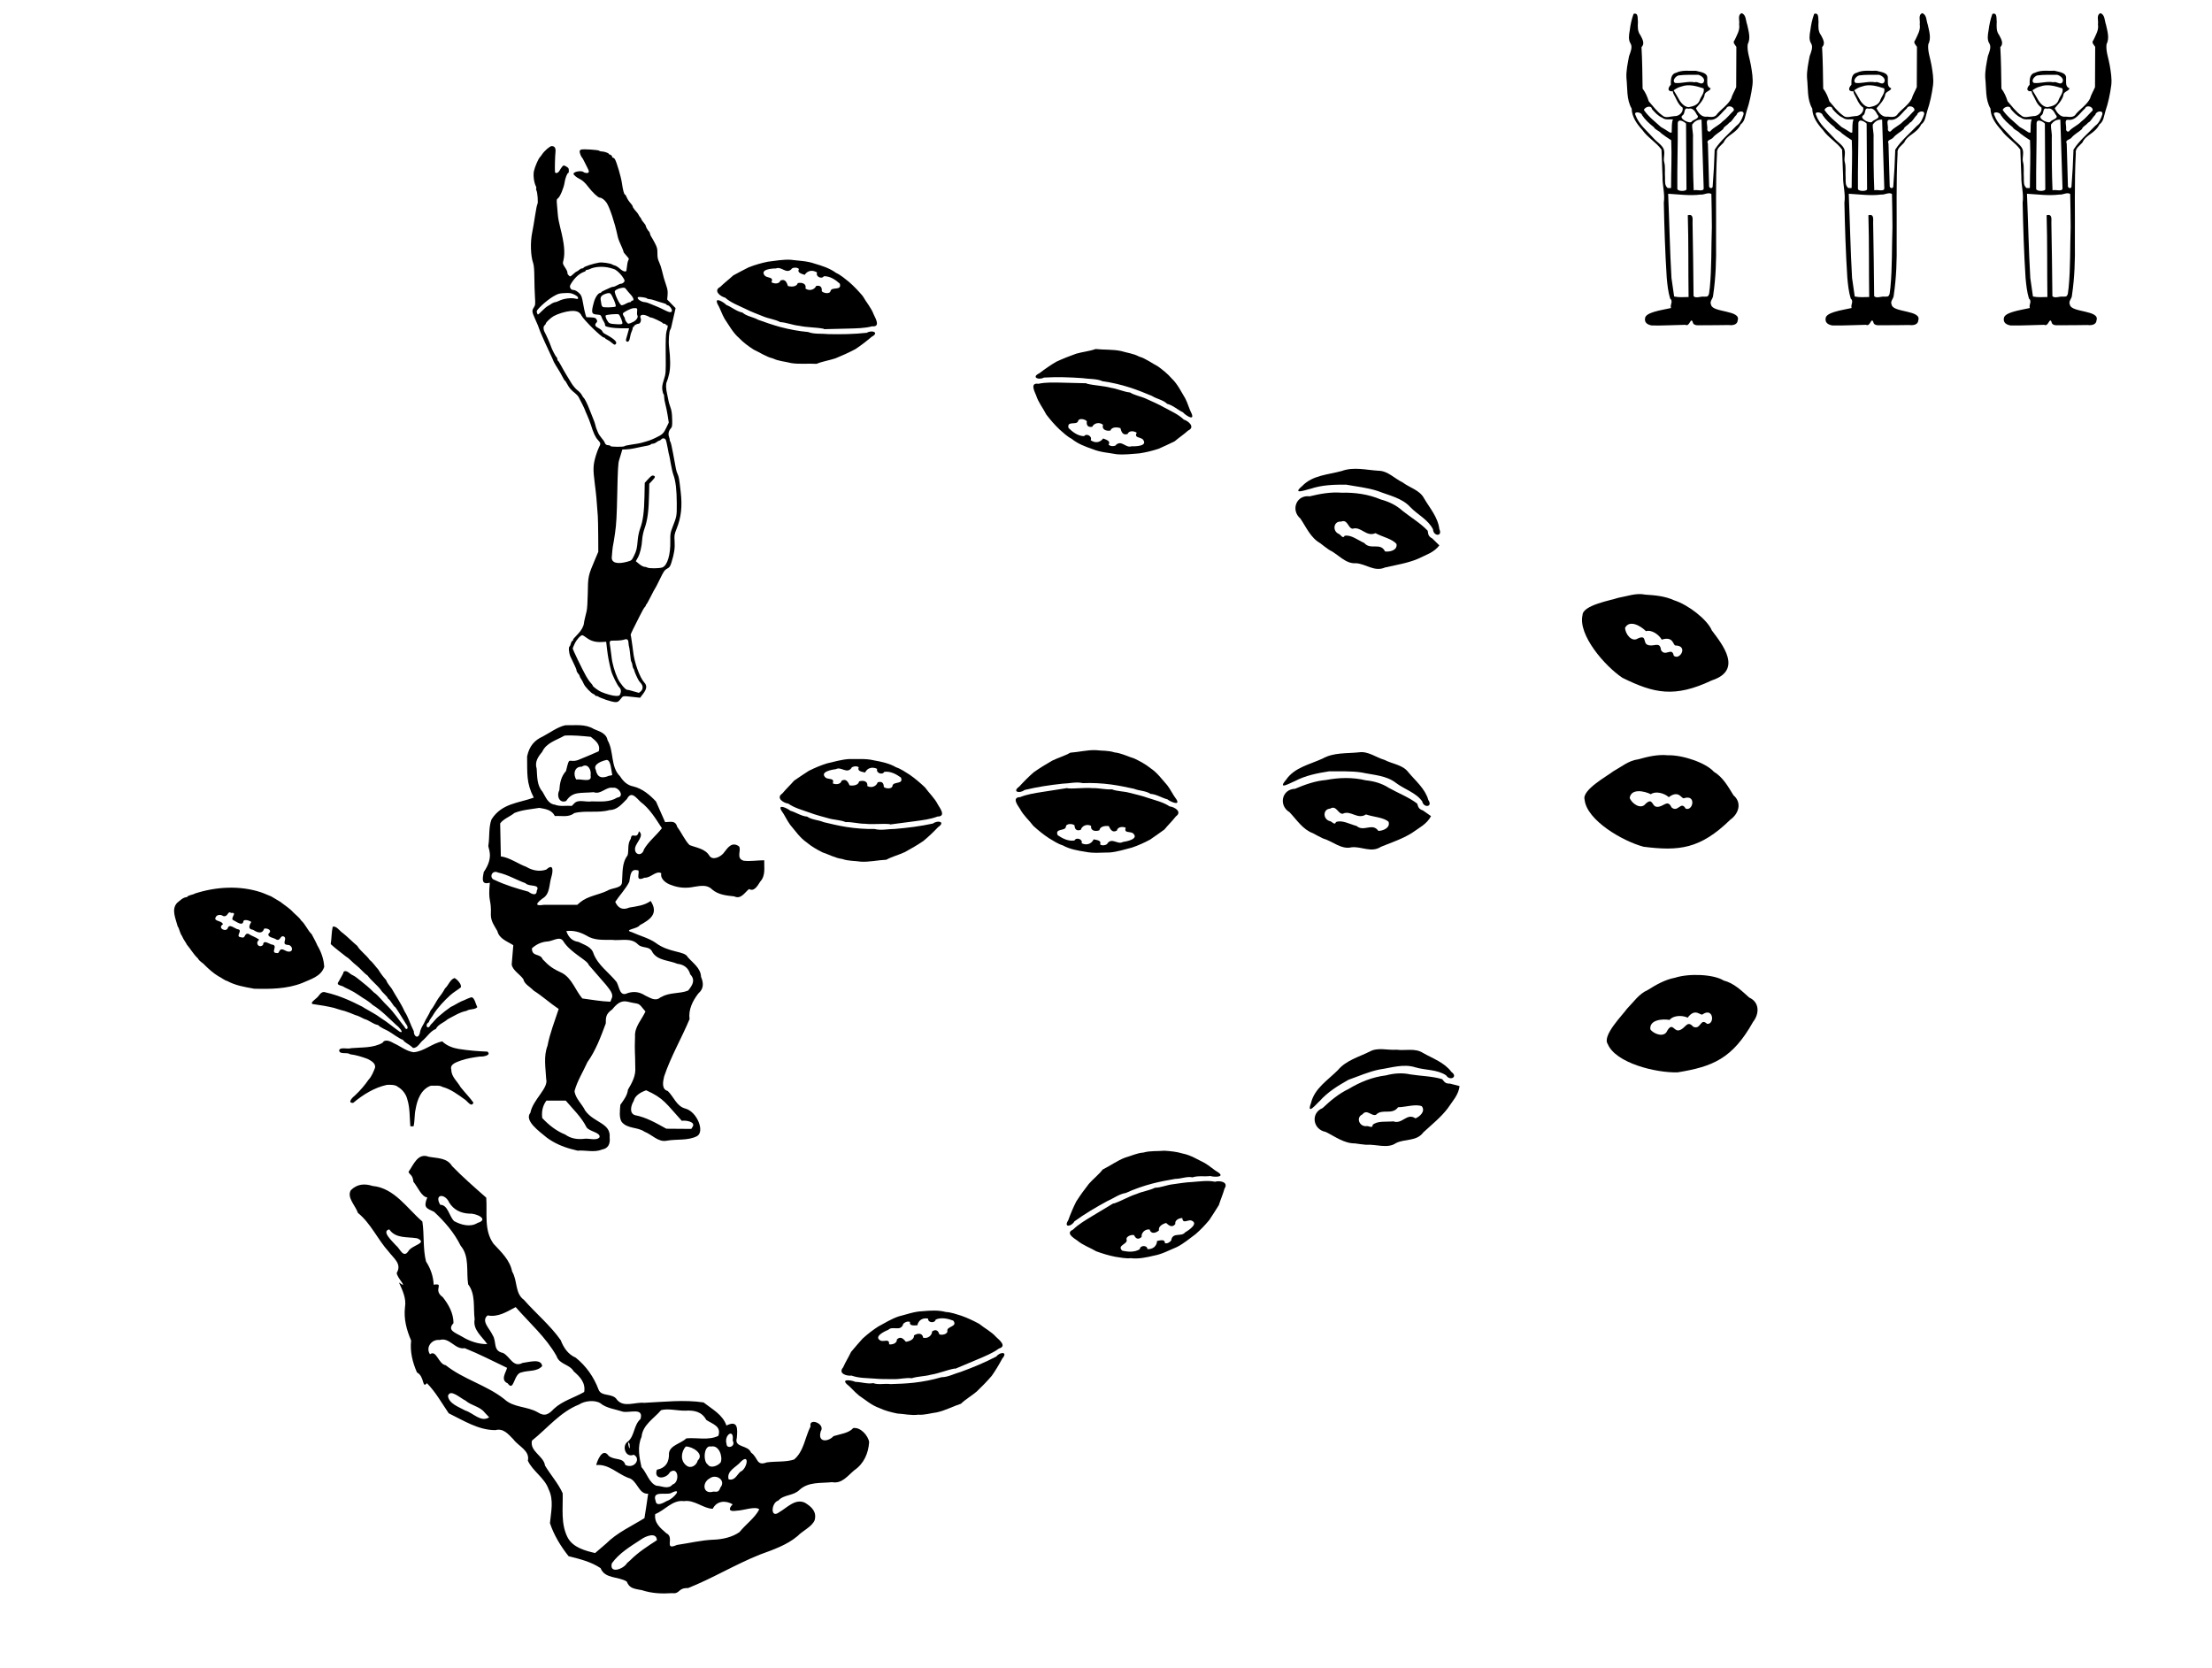<?xml version="1.0" encoding="UTF-8" standalone="no"?>
<svg
   id="svg5"
   width="723.142"
   height="545.355"
   version="1.1"
   viewBox="0 0 191.331 144.292"
   sodipodi:docname="kbaseball_1.svg"
   inkscape:version="1.1 (c68e22c387, 2021-05-23)"
   xmlns:inkscape="http://www.inkscape.org/namespaces/inkscape"
   xmlns:sodipodi="http://sodipodi.sourceforge.net/DTD/sodipodi-0.dtd"
   xmlns="http://www.w3.org/2000/svg"
   xmlns:svg="http://www.w3.org/2000/svg">
  <defs
     id="defs28">
    <pattern
       id="EMFhbasepattern"
       patternUnits="userSpaceOnUse"
       width="6"
       height="6"
       x="0"
       y="0" />
    <pattern
       id="EMFhbasepattern-6"
       patternUnits="userSpaceOnUse"
       width="6"
       height="6"
       x="0"
       y="0" />
  </defs>
  <sodipodi:namedview
     id="namedview26"
     pagecolor="#ffffff"
     bordercolor="#666666"
     borderopacity="1.0"
     inkscape:pageshadow="2"
     inkscape:pageopacity="0.0"
     inkscape:pagecheckerboard="0"
     showgrid="false"
     inkscape:zoom="1.3844194"
     inkscape:cx="374.16408"
     inkscape:cy="260.03681"
     inkscape:window-width="3840"
     inkscape:window-height="2126"
     inkscape:window-x="-11"
     inkscape:window-y="-11"
     inkscape:window-maximized="1"
     inkscape:current-layer="svg5" />
  <path
     style="fill:#000000;stroke-width:0.067"
     d="m 52.401,60.518 c -0.31,-0.106 -0.593,-0.222 -0.629,-0.258 -0.036,-0.036 -0.119,-0.066 -0.185,-0.066 -0.066,0 -0.12,-0.028 -0.12,-0.062 0,-0.034 -0.059,-0.081 -0.132,-0.104 -0.201,-0.064 -0.74,-0.632 -0.85,-0.897 -0.054,-0.129 -0.154,-0.314 -0.223,-0.411 -0.069,-0.097 -0.125,-0.211 -0.125,-0.252 0,-0.042 -0.06,-0.14 -0.133,-0.218 -0.073,-0.079 -0.133,-0.195 -0.133,-0.259 0,-0.064 -0.089,-0.29 -0.197,-0.503 -0.108,-0.213 -0.258,-0.528 -0.333,-0.699 -0.14,-0.323 -0.181,-0.815 -0.074,-0.882 0.034,-0.021 0.081,-0.127 0.105,-0.236 0.024,-0.109 0.094,-0.228 0.155,-0.263 0.061,-0.036 0.088,-0.066 0.059,-0.067 -0.066,-0.003 0.042,-0.138 0.406,-0.51 0.284,-0.291 0.494,-0.666 0.516,-0.922 0.006,-0.073 0.044,-0.268 0.084,-0.432 0.04,-0.165 0.108,-0.449 0.152,-0.632 0.043,-0.183 0.086,-0.833 0.095,-1.444 0.022,-1.573 0.026,-1.592 0.644,-3.045 l 0.268,-0.631 -0.006,-1.331 c -0.004,-0.732 -0.019,-1.526 -0.036,-1.764 -0.099,-1.43 -0.134,-1.804 -0.265,-2.827 -0.159,-1.236 -0.145,-1.582 0.095,-2.395 0.076,-0.256 0.196,-0.574 0.266,-0.708 0.172,-0.324 0.165,-0.379 -0.091,-0.653 -0.216,-0.231 -0.387,-0.604 -0.614,-1.333 -0.063,-0.201 -0.2,-0.555 -0.305,-0.786 -0.105,-0.231 -0.192,-0.437 -0.192,-0.457 0,-0.042 -0.427,-0.912 -0.559,-1.14 -0.05,-0.085 -0.172,-0.22 -0.272,-0.299 -0.368,-0.291 -0.538,-0.484 -0.699,-0.793 -0.091,-0.174 -0.184,-0.316 -0.208,-0.316 -0.024,0 -0.106,-0.127 -0.183,-0.283 -0.077,-0.155 -0.178,-0.342 -0.224,-0.413 -0.288,-0.454 -0.582,-0.954 -0.582,-0.989 0,-0.023 -0.153,-0.364 -0.34,-0.758 -0.187,-0.394 -0.364,-0.777 -0.394,-0.85 -0.03,-0.073 -0.142,-0.328 -0.25,-0.565 -0.108,-0.238 -0.218,-0.507 -0.246,-0.599 -0.054,-0.181 -0.138,-0.385 -0.368,-0.898 -0.269,-0.597 -0.281,-0.701 -0.112,-0.962 0.142,-0.22 0.149,-0.279 0.106,-0.934 -0.025,-0.384 -0.048,-1.136 -0.052,-1.671 -0.004,-0.663 -0.038,-1.06 -0.103,-1.246 -0.222,-0.629 -0.258,-1.819 -0.081,-2.661 0.059,-0.28 0.169,-0.926 0.246,-1.437 0.076,-0.511 0.168,-0.964 0.204,-1.007 0.075,-0.091 0.011,-0.996 -0.083,-1.175 -0.034,-0.065 -0.044,-0.146 -0.023,-0.182 0.022,-0.035 0.008,-0.122 -0.03,-0.194 -0.162,-0.303 -0.245,-0.959 -0.165,-1.31 0.084,-0.371 0.372,-1.042 0.509,-1.184 0.047,-0.049 0.131,-0.159 0.186,-0.244 0.197,-0.305 0.681,-0.726 0.835,-0.726 0.271,0 0.375,0.174 0.33,0.557 -0.036,0.31 -0.063,1.371 -0.043,1.655 0.014,0.196 0.268,0.139 0.394,-0.088 0.062,-0.112 0.166,-0.267 0.23,-0.344 0.107,-0.127 0.133,-0.131 0.299,-0.045 0.1,0.052 0.204,0.124 0.231,0.161 0.068,0.092 0.063,0.432 -0.005,0.432 -0.089,0 -0.267,0.466 -0.317,0.829 -0.06,0.436 -0.391,1.23 -0.564,1.351 -0.126,0.088 -0.133,0.138 -0.09,0.604 0.026,0.28 0.057,0.643 0.07,0.808 0.024,0.304 0.095,0.685 0.218,1.164 0.343,1.338 0.422,2.174 0.266,2.796 -0.07,0.277 -0.062,0.312 0.133,0.606 0.178,0.269 0.223,0.382 0.223,0.556 -8.1e-5,0.018 0.052,0.086 0.115,0.151 0.11,0.112 0.127,0.107 0.371,-0.116 0.141,-0.129 0.281,-0.234 0.312,-0.234 0.031,0 0.121,-0.06 0.199,-0.133 0.079,-0.073 0.197,-0.133 0.263,-0.133 0.066,0 0.121,-0.023 0.121,-0.05 0,-0.094 0.846,-0.375 1.37,-0.454 0.265,-0.04 0.991,0.069 1.125,0.17 0.037,0.028 0.142,0.068 0.233,0.09 0.092,0.022 0.283,0.146 0.424,0.275 0.255,0.234 0.542,0.312 0.561,0.152 0.062,-0.531 0.104,-0.767 0.153,-0.86 0.081,-0.154 0.08,-0.157 -0.106,-0.367 -0.276,-0.311 -0.3,-0.345 -0.3,-0.412 0,-0.036 -0.086,-0.254 -0.19,-0.485 -0.235,-0.518 -0.27,-0.618 -0.342,-0.953 -0.23,-1.078 -0.672,-2.399 -0.929,-2.779 -0.175,-0.259 -0.429,-0.447 -0.604,-0.447 -0.132,0 -0.638,-0.475 -0.957,-0.898 -0.299,-0.397 -0.527,-0.605 -0.81,-0.739 -0.231,-0.109 -0.493,-0.333 -0.493,-0.42 0,-0.2 0.714,-0.316 0.885,-0.144 0.04,0.04 0.156,0.072 0.259,0.072 0.224,0 0.239,-0.125 0.053,-0.466 -0.07,-0.128 -0.19,-0.367 -0.267,-0.531 -0.077,-0.164 -0.161,-0.314 -0.187,-0.333 -0.076,-0.056 -0.211,-0.396 -0.211,-0.532 0,-0.069 0.058,-0.144 0.129,-0.166 0.188,-0.06 1.485,0.024 1.562,0.1 0.036,0.036 0.139,0.065 0.23,0.065 0.205,0 0.607,0.141 0.607,0.213 0,0.029 0.032,0.053 0.071,0.053 0.098,0 0.264,0.174 0.214,0.225 -0.023,0.023 0.002,0.041 0.054,0.041 0.052,0 0.134,0.063 0.182,0.139 0.152,0.244 0.534,1.539 0.605,2.056 0.083,0.597 0.19,0.998 0.267,0.998 0.031,0 0.102,0.114 0.157,0.253 0.056,0.139 0.194,0.352 0.307,0.473 0.113,0.121 0.205,0.26 0.205,0.309 0,0.049 0.074,0.173 0.165,0.276 0.254,0.286 0.276,0.316 0.368,0.49 0.047,0.089 0.109,0.177 0.137,0.196 0.028,0.019 0.061,0.078 0.073,0.131 0.012,0.053 0.104,0.188 0.205,0.299 0.1,0.111 0.183,0.24 0.183,0.287 2.5e-4,0.09 0.193,0.42 0.283,0.485 0.029,0.021 0.066,0.106 0.082,0.19 0.016,0.083 0.057,0.186 0.091,0.228 0.034,0.042 0.172,0.286 0.308,0.542 0.217,0.41 0.246,0.52 0.242,0.918 -0.004,0.34 0.033,0.53 0.146,0.765 0.083,0.172 0.191,0.492 0.24,0.712 0.104,0.464 0.215,0.849 0.397,1.373 0.095,0.274 0.121,0.481 0.096,0.765 l -0.034,0.389 0.363,0.372 0.363,0.372 -0.095,0.427 c -0.052,0.235 -0.125,0.546 -0.161,0.693 -0.036,0.146 -0.083,0.356 -0.104,0.466 -0.021,0.11 -0.065,0.234 -0.099,0.277 -0.102,0.129 -0.165,0.986 -0.108,1.467 0.126,1.055 0.131,1.803 0.016,2.331 -0.062,0.283 -0.155,0.598 -0.206,0.699 -0.102,0.201 -0.087,0.604 0.042,1.146 0.044,0.183 0.09,0.408 0.102,0.5 0.012,0.092 0.072,0.301 0.132,0.466 0.145,0.394 0.175,0.592 0.189,1.24 0.009,0.426 -0.012,0.568 -0.1,0.665 -0.206,0.227 -0.266,0.485 -0.176,0.748 0.045,0.132 0.075,0.265 0.066,0.297 -0.009,0.031 0.015,0.095 0.053,0.14 0.038,0.046 0.146,0.514 0.24,1.041 0.252,1.416 0.263,1.467 0.383,1.747 0.115,0.268 0.127,0.335 0.268,1.538 0.149,1.269 0.046,2.197 -0.355,3.199 -0.193,0.481 -0.205,0.56 -0.171,1.088 0.038,0.589 -0.031,1.049 -0.276,1.831 -0.106,0.337 -0.162,0.417 -0.374,0.529 -0.216,0.114 -0.301,0.237 -0.621,0.9 -0.204,0.423 -0.39,0.784 -0.413,0.802 -0.024,0.018 -0.192,0.333 -0.375,0.698 -0.183,0.366 -0.355,0.675 -0.382,0.687 -0.027,0.012 -0.05,0.054 -0.05,0.092 0,0.039 -0.041,0.104 -0.092,0.144 -0.051,0.041 -0.247,0.388 -0.437,0.772 -0.19,0.384 -0.45,0.901 -0.577,1.148 -0.127,0.247 -0.218,0.471 -0.202,0.499 0.016,0.027 0.049,0.213 0.072,0.412 0.024,0.199 0.056,0.424 0.073,0.499 0.016,0.075 0.045,0.292 0.063,0.482 0.094,0.956 0.571,2.281 0.982,2.727 0.233,0.253 0.203,0.536 -0.103,0.941 l -0.271,0.359 -0.402,-0.044 c -1.169,-0.129 -1.046,-0.144 -1.288,0.158 -0.188,0.234 -0.252,0.27 -0.464,0.263 -0.135,-0.004 -0.5,-0.095 -0.809,-0.2 z m 1.259,-0.518 c 0.087,-0.209 0.05,-0.413 -0.1,-0.563 -0.162,-0.162 -0.603,-1.057 -0.692,-1.404 -0.191,-0.748 -0.284,-1.231 -0.358,-1.863 l -0.078,-0.665 -0.396,0.022 c -0.518,0.028 -0.933,-0.088 -1.295,-0.364 -0.162,-0.123 -0.33,-0.223 -0.373,-0.223 -0.154,0 -0.489,0.37 -0.658,0.728 -0.094,0.199 -0.171,0.385 -0.171,0.413 0,0.101 0.776,1.71 1.158,2.401 0.116,0.21 0.292,0.466 0.391,0.569 0.099,0.103 0.181,0.216 0.182,0.251 0.003,0.075 0.494,0.439 0.73,0.54 0.438,0.188 0.994,0.34 1.272,0.347 0.281,0.007 0.315,-0.01 0.389,-0.187 z m 1.777,-0.216 c 0.189,-0.178 0.198,-0.446 0.022,-0.66 -0.072,-0.088 -0.156,-0.19 -0.185,-0.226 -0.092,-0.115 -0.415,-0.831 -0.415,-0.92 0,-0.047 -0.03,-0.114 -0.065,-0.15 -0.036,-0.036 -0.075,-0.156 -0.087,-0.266 -0.012,-0.11 -0.047,-0.241 -0.078,-0.291 -0.06,-0.096 -0.078,-0.205 -0.14,-0.835 -0.022,-0.22 -0.057,-0.444 -0.077,-0.499 -0.021,-0.055 -0.043,-0.197 -0.048,-0.317 -0.015,-0.316 -0.118,-0.394 -0.39,-0.295 -0.121,0.044 -0.451,0.08 -0.732,0.08 -0.581,0 -0.552,-0.045 -0.441,0.665 0.037,0.238 0.082,0.582 0.1,0.765 0.051,0.525 0.278,1.315 0.532,1.852 0.195,0.411 0.665,0.975 0.814,0.975 0.057,0 0.196,0.028 0.309,0.063 0.173,0.053 0.603,0.174 0.699,0.197 0.016,0.004 0.098,-0.058 0.183,-0.138 z m 1.856,-10.709 c 0.427,-0.154 0.711,-1.097 0.687,-2.283 -0.012,-0.585 0.009,-0.723 0.167,-1.132 0.4,-1.031 0.395,-1.005 0.392,-2.129 -0.004,-1.145 -0.096,-1.931 -0.291,-2.461 -0.067,-0.183 -0.172,-0.632 -0.233,-0.998 -0.061,-0.366 -0.123,-0.685 -0.137,-0.71 -0.015,-0.024 -0.072,-0.305 -0.128,-0.623 -0.055,-0.318 -0.131,-0.635 -0.168,-0.704 -0.081,-0.151 -0.281,-0.164 -0.395,-0.026 -0.046,0.055 -0.117,0.1 -0.158,0.101 -0.041,8.05e-4 -0.15,0.06 -0.241,0.132 -0.091,0.072 -0.232,0.131 -0.312,0.132 -0.08,8.06e-4 -0.162,0.028 -0.182,0.06 -0.02,0.032 -0.134,0.078 -0.253,0.102 -0.119,0.024 -0.367,0.072 -0.55,0.107 -0.183,0.035 -0.482,0.098 -0.665,0.139 -0.183,0.041 -0.482,0.079 -0.665,0.086 l -0.333,0.011 -0.087,0.297 c -0.048,0.163 -0.134,0.447 -0.192,0.629 -0.084,0.264 -0.116,0.844 -0.157,2.827 -0.041,2 -0.08,2.692 -0.195,3.489 -0.079,0.547 -0.156,1.014 -0.17,1.038 -0.02,0.033 -0.107,0.849 -0.113,1.061 -0.013,0.464 0.495,0.599 1.352,0.359 0.361,-0.101 0.38,-0.118 0.574,-0.514 0.22,-0.448 0.259,-0.616 0.325,-1.4 0.025,-0.293 0.117,-0.718 0.209,-0.965 0.239,-0.637 0.343,-1.411 0.37,-2.756 l 0.024,-1.185 0.306,-0.334 c 0.24,-0.262 0.335,-0.324 0.443,-0.29 0.194,0.061 0.173,0.142 -0.11,0.441 l -0.247,0.261 -0.014,0.781 c -0.028,1.544 -0.134,2.366 -0.399,3.101 -0.097,0.27 -0.183,0.674 -0.199,0.938 -0.038,0.626 -0.183,1.22 -0.385,1.583 l -0.167,0.3 0.292,0.24 c 0.161,0.132 0.362,0.24 0.447,0.241 0.085,5.27e-4 0.2,0.03 0.255,0.066 0.14,0.09 1.044,0.083 1.303,-0.011 z M 54.022,38.586 c 0.019,-0.03 0.297,-0.092 0.619,-0.137 0.322,-0.045 0.675,-0.106 0.785,-0.135 0.672,-0.182 0.844,-0.242 1.267,-0.442 0.609,-0.289 0.703,-0.377 0.948,-0.894 l 0.205,-0.432 -0.093,-0.599 c -0.051,-0.329 -0.142,-0.778 -0.203,-0.998 -0.06,-0.22 -0.107,-0.495 -0.104,-0.613 0.003,-0.117 -0.021,-0.23 -0.053,-0.25 -0.032,-0.02 -0.078,-0.182 -0.103,-0.361 -0.035,-0.256 -0.007,-0.444 0.131,-0.881 0.173,-0.547 0.176,-0.583 0.16,-2.219 -0.012,-1.194 0.008,-1.747 0.069,-1.962 0.134,-0.47 0.138,-0.532 0.034,-0.532 -0.053,0 -0.096,-0.03 -0.096,-0.067 0,-0.037 -0.06,-0.067 -0.133,-0.067 -0.073,0 -0.133,-0.023 -0.133,-0.052 0,-0.064 -0.872,-0.48 -1.006,-0.48 -0.054,0 -0.126,-0.026 -0.161,-0.058 -0.035,-0.032 -0.173,-0.094 -0.308,-0.137 -0.333,-0.106 -0.542,0.009 -0.436,0.24 0.083,0.183 -0.026,0.487 -0.175,0.487 -0.139,0 -0.446,0.173 -0.396,0.223 0.024,0.024 0.008,0.043 -0.034,0.043 -0.043,0 -0.078,0.052 -0.078,0.116 -1.97e-4,0.064 -0.041,0.194 -0.091,0.29 -0.05,0.095 -0.111,0.31 -0.136,0.477 -0.05,0.334 -0.159,0.472 -0.302,0.383 -0.078,-0.048 -0.075,-0.112 0.017,-0.412 0.06,-0.195 0.128,-0.437 0.151,-0.538 l 0.043,-0.183 h -0.608 c -0.334,0 -0.801,-0.037 -1.038,-0.082 -0.363,-0.069 -0.431,-0.103 -0.431,-0.218 0,-0.075 -0.052,-0.21 -0.116,-0.301 -0.064,-0.09 -0.146,-0.254 -0.183,-0.364 -0.059,-0.177 -0.1,-0.202 -0.365,-0.221 -0.519,-0.037 -0.551,-0.153 -0.299,-1.076 0.115,-0.422 0.373,-0.798 0.547,-0.798 0.046,0 0.083,-0.025 0.083,-0.055 0,-0.03 0.157,-0.122 0.349,-0.204 0.192,-0.082 0.401,-0.177 0.465,-0.211 0.064,-0.034 0.168,-0.062 0.233,-0.062 0.064,-1.33e-4 0.215,-0.06 0.335,-0.133 0.12,-0.073 0.272,-0.133 0.339,-0.133 0.067,0 0.17,-0.054 0.23,-0.12 0.101,-0.111 0.1,-0.136 -0.006,-0.329 -0.149,-0.271 -0.475,-0.616 -0.73,-0.771 -0.045,-0.028 -0.249,-0.094 -0.452,-0.147 -0.615,-0.16 -1.327,-0.115 -1.776,0.111 -0.064,0.032 -0.161,0.058 -0.216,0.058 -0.055,0 -0.101,0.026 -0.101,0.059 0,0.032 -0.052,0.076 -0.116,0.098 -0.399,0.134 -0.792,0.468 -1.091,0.928 -0.179,0.274 -0.197,0.342 -0.134,0.482 0.044,0.097 0.13,0.163 0.213,0.163 0.185,0 0.392,0.114 0.605,0.334 0.141,0.146 0.197,0.309 0.288,0.838 0.062,0.361 0.15,0.777 0.196,0.923 l 0.083,0.266 0.401,0.02 c 0.347,0.017 0.413,0.041 0.488,0.182 0.075,0.141 0.071,0.181 -0.032,0.294 -0.158,0.175 -0.097,0.302 0.222,0.465 0.145,0.074 0.282,0.191 0.304,0.259 0.022,0.068 0.106,0.16 0.188,0.203 0.856,0.457 1.148,0.732 0.969,0.912 -0.077,0.077 -0.127,0.06 -0.322,-0.108 -0.127,-0.11 -0.314,-0.236 -0.415,-0.281 -0.101,-0.045 -0.183,-0.105 -0.183,-0.132 0,-0.028 -0.043,-0.05 -0.095,-0.05 -0.197,0 -1.76,-1.534 -1.942,-1.905 -0.158,-0.324 -0.441,-0.437 -0.972,-0.387 -0.433,0.041 -1.068,0.235 -1.434,0.438 -0.256,0.142 -0.68,0.546 -0.68,0.648 0,0.032 -0.045,0.095 -0.1,0.141 -0.127,0.105 -0.128,0.361 -0.003,0.588 0.141,0.257 0.477,1.014 0.535,1.208 0.075,0.248 0.419,0.915 0.497,0.964 0.037,0.023 0.068,0.098 0.068,0.166 0,0.068 0.026,0.134 0.058,0.146 0.032,0.012 0.153,0.202 0.269,0.421 0.116,0.22 0.307,0.556 0.424,0.747 0.117,0.192 0.327,0.536 0.465,0.765 0.139,0.229 0.374,0.507 0.522,0.616 0.148,0.11 0.316,0.289 0.372,0.399 0.057,0.11 0.123,0.215 0.147,0.233 0.107,0.081 0.341,0.543 0.538,1.064 0.118,0.311 0.267,0.685 0.331,0.832 0.064,0.146 0.139,0.37 0.166,0.497 0.027,0.127 0.073,0.277 0.102,0.333 0.029,0.056 0.086,0.194 0.127,0.306 0.041,0.112 0.178,0.322 0.304,0.466 0.126,0.144 0.249,0.322 0.272,0.395 0.054,0.166 0.149,0.23 0.341,0.232 0.082,5.28e-4 0.15,0.031 0.15,0.068 0,0.081 1.174,0.092 1.224,0.011 z m -0.188,-10.61 c 0.039,-0.102 -0.211,-0.719 -0.319,-0.786 -0.105,-0.065 -1.074,0.017 -1.125,0.095 -0.047,0.073 0.053,0.336 0.212,0.56 0.072,0.101 0.191,0.152 0.399,0.17 0.639,0.056 0.8,0.049 0.833,-0.039 z m 0.925,-0.128 c 0.302,-0.153 0.47,-0.417 0.368,-0.581 -0.029,-0.046 -0.037,-0.2 -0.018,-0.342 0.036,-0.271 0.002,-0.298 -0.349,-0.267 -0.198,0.018 -0.836,0.343 -0.876,0.446 -0.019,0.049 0.013,0.157 0.071,0.24 0.058,0.083 0.106,0.19 0.106,0.238 0,0.138 0.205,0.415 0.308,0.415 0.051,0 0.226,-0.067 0.389,-0.15 z m -7.868,-0.967 c 0.17,-0.175 0.394,-0.362 0.497,-0.416 0.104,-0.053 0.203,-0.112 0.221,-0.13 0.075,-0.076 0.337,-0.2 0.421,-0.2 0.05,0 0.192,-0.051 0.317,-0.113 0.41,-0.204 1.039,-0.287 1.441,-0.189 0.186,0.045 0.216,0.035 0.215,-0.072 -7.54e-4,-0.082 -0.11,-0.178 -0.321,-0.282 -0.275,-0.135 -0.396,-0.154 -0.847,-0.131 -0.476,0.023 -0.572,0.053 -1.001,0.305 -0.261,0.154 -0.691,0.487 -0.957,0.74 -0.421,0.402 -0.477,0.483 -0.439,0.634 0.024,0.095 0.066,0.173 0.094,0.173 0.028,0 0.189,-0.143 0.359,-0.319 z m 11.229,-0.026 c 0,-0.163 -0.242,-0.453 -0.377,-0.453 -0.049,0 -0.088,-0.026 -0.088,-0.058 0,-0.032 -0.142,-0.095 -0.316,-0.141 -0.174,-0.045 -0.474,-0.139 -0.668,-0.208 -0.193,-0.069 -0.424,-0.126 -0.512,-0.126 -0.088,0 -0.176,-0.026 -0.196,-0.058 -0.044,-0.071 -0.685,-0.162 -0.77,-0.109 -0.177,0.109 0.277,0.433 0.607,0.433 0.069,0 0.253,0.057 0.408,0.126 0.155,0.069 0.415,0.176 0.578,0.238 0.163,0.062 0.462,0.199 0.665,0.307 0.453,0.239 0.669,0.255 0.669,0.05 z m -4.87,-0.345 c 0.092,-0.057 -0.31,-1.033 -0.467,-1.131 -0.073,-0.046 -0.19,-0.039 -0.377,0.023 -0.375,0.124 -0.499,0.276 -0.446,0.548 0.023,0.12 0.051,0.288 0.061,0.373 0.01,0.085 0.062,0.183 0.115,0.22 0.103,0.07 0.99,0.045 1.114,-0.032 z m 0.73,-0.165 c 0.064,-0.031 0.182,-0.091 0.264,-0.133 0.082,-0.042 0.194,-0.077 0.249,-0.077 0.055,0 0.101,-0.03 0.101,-0.067 0,-0.037 0.045,-0.067 0.1,-0.067 0.178,0 0.106,-0.254 -0.15,-0.529 -0.137,-0.148 -0.306,-0.347 -0.374,-0.442 -0.11,-0.153 -0.157,-0.169 -0.385,-0.132 -0.263,0.042 -0.518,0.155 -0.597,0.265 -0.097,0.134 0.418,1.237 0.578,1.237 0.055,0 0.152,-0.025 0.215,-0.056 z"
     id="knux-top" />
  <path
     style="fill:#000000;stroke-width:0.043"
     d="m 35.488,97.36 c -0.065,-0.766 -0.023,-1.546 -0.26,-2.285 -0.101,-0.443 -0.439,-0.865 -0.813,-1.072 -0.206,-0.19 -0.627,-0.193 -0.958,-0.173 -1.091,0.243 -2.056,0.843 -2.905,1.555 -0.56,0.033 -0.047,-0.497 0.164,-0.652 0.437,-0.407 0.844,-0.887 1.16,-1.345 0.267,-0.282 0.43,-0.692 0.566,-1.048 0.063,-0.404 -0.38,-0.609 -0.647,-0.755 -0.472,-0.177 -1,-0.342 -1.515,-0.403 -0.274,-0.215 -0.894,0.064 -0.947,-0.333 0.078,-0.329 0.746,-0.082 1.044,-0.195 0.91,-0.082 1.892,0.004 2.713,-0.465 0.204,-0.366 0.715,-0.115 1.005,0.056 0.561,0.253 1.023,0.657 1.669,0.761 0.898,-0.055 1.614,-0.777 2.492,-0.936 0.375,0.374 0.919,0.57 1.41,0.651 0.826,0.132 1.661,0.201 2.494,0.233 0.374,0.31 -0.35,0.452 -0.633,0.423 -0.55,0.069 -1.173,0.173 -1.657,0.345 -0.304,0.125 -0.999,0.287 -0.832,0.804 -0.006,0.598 0.532,1.015 0.805,1.506 0.358,0.449 0.783,0.881 1.107,1.334 -0.166,0.44 -0.503,-0.104 -0.712,-0.247 -0.609,-0.442 -1.246,-0.92 -1.974,-1.117 -0.247,-0.157 -0.654,-0.088 -1.005,-0.099 -0.836,0.302 -1.175,1.217 -1.309,2.021 -0.114,0.488 -0.061,1.005 -0.178,1.49 -0.071,-0.03 -0.283,0.063 -0.282,-0.054 z m 0.092,-6.855 c -0.246,-0.207 -0.59,-0.343 -0.719,-0.561 -0.458,-0.184 -0.857,-0.528 -1.294,-0.777 -0.223,-0.123 -0.633,-0.277 -0.87,-0.512 -0.442,-0.078 -0.74,-0.406 -1.183,-0.524 -0.173,-0.082 -0.523,-0.282 -0.802,-0.345 -0.223,-0.104 -0.605,-0.246 -0.901,-0.345 -0.308,-0.065 -0.63,-0.185 -0.934,-0.273 -0.562,-0.133 -1.129,-0.234 -1.695,-0.308 -0.571,-0.036 0.179,-0.477 0.32,-0.661 0.117,-0.109 0.3,-0.528 0.688,-0.362 1.099,0.248 2.122,0.703 3.126,1.219 0.298,0.197 0.573,0.324 0.911,0.532 0.281,0.15 0.435,0.264 0.713,0.459 0.575,0.353 1.081,0.801 1.63,1.183 0.459,0.197 -0.101,-0.456 -0.274,-0.556 -0.659,-0.607 -1.305,-1.289 -2.055,-1.752 -0.185,-0.183 -0.589,-0.464 -0.84,-0.605 -0.274,-0.186 -0.599,-0.404 -0.793,-0.518 -0.191,-0.103 -0.55,-0.295 -0.813,-0.409 -0.199,-0.186 -0.797,-0.131 -0.491,-0.51 0.132,-0.272 0.402,-0.659 0.419,-0.83 0.242,-0.218 0.586,0.229 0.759,0.281 0.277,0.123 0.476,0.327 0.683,0.476 0.411,0.323 0.81,0.649 1.155,1.01 0.441,0.298 0.803,0.829 1.224,1.214 0.545,0.54 0.974,1.21 1.447,1.786 0.127,0.351 0.457,0.157 0.121,-0.265 -0.299,-0.471 -0.587,-0.975 -0.899,-1.421 -0.225,-0.135 -0.37,-0.564 -0.648,-0.764 -0.091,-0.243 -0.476,-0.485 -0.649,-0.782 -0.335,-0.433 -0.812,-0.779 -1.122,-1.212 -0.316,-0.206 -0.66,-0.65 -1.001,-0.906 -0.285,-0.204 -0.578,-0.579 -0.856,-0.727 -0.413,-0.339 -0.916,-0.695 -1.331,-1.084 0.08,-0.494 0.065,-1.032 0.172,-1.501 0.308,-0.119 0.622,0.396 0.897,0.562 0.412,0.326 0.838,0.773 1.226,1.089 0.274,0.463 0.776,0.777 1.085,1.23 0.241,0.176 0.492,0.556 0.732,0.816 0.203,0.331 0.402,0.607 0.673,0.903 0.144,0.351 0.257,0.418 0.497,0.76 0.362,0.656 0.802,1.264 1.103,1.954 0.342,0.523 0.51,1.154 0.802,1.72 -0.016,0.452 0.385,0.708 0.522,0.162 0.031,-0.294 0.198,-0.578 0.36,-0.851 0.148,-0.365 0.417,-0.714 0.571,-1.103 0.256,-0.3 0.443,-0.719 0.677,-1.061 0.201,-0.253 0.414,-0.552 0.564,-0.842 0.303,-0.266 0.445,-0.785 0.828,-0.903 0.227,0.107 0.638,0.547 0.544,0.806 -0.286,0.237 -0.607,0.4 -0.92,0.683 -0.529,0.485 -1.048,1.039 -1.425,1.619 -0.116,0.243 -0.334,0.424 -0.426,0.712 -0.408,0.253 -0.068,0.724 0.159,0.219 0.221,-0.19 0.45,-0.543 0.739,-0.757 0.334,-0.296 0.632,-0.521 0.995,-0.778 0.258,-0.111 0.62,-0.354 0.951,-0.502 0.283,-0.097 0.534,-0.259 0.852,-0.342 0.274,0.035 0.349,0.588 0.503,0.853 -0.207,0.247 -0.647,0.13 -0.933,0.324 -0.585,0.11 -1.105,0.454 -1.631,0.724 -0.312,0.29 -0.838,0.443 -1.021,0.842 -0.432,0.159 -0.725,0.618 -1.06,0.931 -0.314,0.216 -0.503,0.735 -0.917,0.71 -0.049,-0.043 -0.098,-0.087 -0.148,-0.13 z m -13.674,-5.007 c -0.773,-0.138 -1.55,-0.27 -2.248,-0.65 -0.252,-0.065 -0.48,-0.275 -0.76,-0.41 -0.437,-0.263 -0.82,-0.605 -1.195,-0.972 -0.129,-0.179 -0.448,-0.302 -0.585,-0.575 -0.379,-0.353 -0.627,-0.806 -0.959,-1.196 -0.034,-0.112 -0.278,-0.407 -0.422,-0.749 -0.203,-0.296 -0.202,-0.587 -0.372,-0.836 -0.161,-0.646 -0.575,-1.454 -0.045,-2.024 0.25,-0.2 0.519,-0.486 0.842,-0.493 0.162,-0.206 0.48,-0.175 0.703,-0.315 1.834,-0.593 3.881,-0.712 5.729,-0.098 0.331,0.114 0.55,0.234 0.865,0.348 0.198,0.133 0.536,0.304 0.806,0.481 0.294,0.244 0.785,0.541 1.094,0.892 0.162,0.173 0.533,0.446 0.691,0.712 0.369,0.323 0.546,0.834 0.908,1.182 0.08,0.167 0.362,0.651 0.495,0.978 0.33,0.549 0.559,1.199 0.591,1.85 -0.276,0.841 -1.18,1.063 -1.909,1.397 -1.321,0.52 -2.789,0.53 -4.187,0.492 l -0.043,-0.015 z m 2.249,-3.216 c 0.198,-0.418 0.538,0.045 0.824,0.023 0.447,0.018 0.314,-0.583 -0.091,-0.58 -0.586,-0.048 -0.028,-0.495 -0.31,-0.714 -0.362,-0.183 -0.297,0.428 -0.684,0.243 -0.185,-0.154 -0.781,-0.17 -0.667,-0.498 0.378,-0.316 -0.148,-0.504 -0.375,-0.439 -0.17,0.496 -0.583,0.346 -0.957,0.104 -0.539,-0.067 -0.279,-0.466 -0.162,-0.686 -0.241,-0.17 -0.707,-0.254 -0.691,0.001 -0.109,0.366 -0.59,-0.02 -0.814,-0.125 -0.437,-0.143 0.404,-0.727 -0.244,-0.651 -0.306,-0.221 -0.237,0.369 -0.673,0.273 -0.24,-0.182 -0.668,-0.138 -0.698,0.251 0.118,0.218 0.591,0.17 0.671,0.456 -0.515,0.314 0.266,0.724 0.417,0.33 0.138,-0.407 0.588,0.036 0.844,0.096 0.535,0.065 -0.25,0.643 0.28,0.693 0.466,0.165 0.256,-0.357 0.651,-0.3 0.303,0.202 0.64,0.285 0.944,0.513 -0.403,0.305 0.007,0.787 0.336,0.444 0.027,-0.459 0.469,-0.106 0.728,-0.028 0.666,0.063 -0.165,0.727 0.453,0.738 0.141,0.042 0.156,-0.042 0.216,-0.145 z"
     id="ball-miss" />
  <path
     style="fill:#000000;stroke-width:0.063"
     d="m 147.261,28.132 c -0.298,-0.03 -0.785,0.112 -0.851,-0.298 -0.188,-0.421 -0.252,0.46 -0.629,0.259 -0.965,0.013 -1.937,0.078 -2.898,0.058 -0.325,-0.054 -0.641,-0.206 -0.597,-0.592 0.011,-0.337 0.487,-0.483 0.777,-0.583 0.481,-0.15 0.984,-0.221 1.474,-0.336 -0.102,-0.308 0.218,-0.562 -0.078,-0.826 -0.172,-0.568 -0.236,-1.186 -0.291,-1.782 -0.138,-2.165 -0.209,-4.335 -0.253,-6.503 0.113,-0.771 -0.136,-1.519 -0.113,-2.29 l -0.088,-2.297 c -0.464,-0.649 -1.203,-1.04 -1.659,-1.705 -0.47,-0.519 -0.905,-1.116 -0.922,-1.846 -0.461,-0.792 -0.35,-1.756 -0.451,-2.638 -0.035,-0.637 0.111,-1.278 0.228,-1.902 0.118,-0.332 0.317,-0.777 0.131,-1.084 -0.214,-0.311 -0.141,-0.772 -0.072,-1.142 0.06,-0.484 0.161,-0.964 0.329,-1.423 0.438,-0.148 0.338,0.42 0.378,0.701 -0.019,0.403 -0.045,0.808 0.216,1.145 0.165,0.319 0.412,0.72 0.093,1.03 0.068,1.195 0.077,2.391 0.095,3.587 0.252,0.331 0.408,0.695 0.534,1.097 0.379,0.432 0.713,0.896 1.187,1.232 0.268,0.26 0.71,0.061 1.048,0.049 0.389,0.015 0.764,-0.336 0.696,-0.731 -0.422,-0.282 -0.549,-0.795 -0.8,-1.21 -0.338,-1.008 0.25,0.108 0.368,0.292 0.194,0.378 0.486,0.832 0.937,0.878 0.38,-0.07 0.768,-0.166 0.946,-0.546 0.104,-0.362 0.468,-0.695 0.365,-1.079 -0.617,-0.198 -1.274,-0.401 -1.912,-0.169 -0.353,0.083 -0.544,0.24 -0.829,0.421 -0.437,-0.004 -0.322,-0.338 -0.099,-0.567 -0.001,-0.398 -0.026,-0.927 0.46,-1.039 0.524,-0.262 1.137,-0.146 1.701,-0.173 0.367,0.111 1.047,0.143 0.989,0.664 0.016,0.329 -0.08,0.715 0.299,0.859 -0.092,0.289 -0.528,0.229 -0.546,0.658 -0.136,0.423 -0.451,0.731 -0.732,1.062 0.187,0.38 0.488,0.804 0.969,0.726 0.34,0.03 0.693,0.096 0.888,-0.257 0.388,-0.432 0.916,-0.777 1.187,-1.29 0.099,-0.356 0.309,-0.676 0.44,-1.007 0.006,-1.16 0.01,-2.32 0.015,-3.481 -0.12,-0.201 -0.347,-0.363 -0.154,-0.578 0.2,-0.442 0.482,-0.87 0.393,-1.376 0.06,-0.325 -0.161,-0.788 0.211,-0.959 0.404,0.122 0.352,0.648 0.481,0.981 0.118,0.559 0.33,1.172 0.049,1.712 -0.072,0.602 0.181,1.215 0.278,1.814 0.094,0.562 0.199,1.15 0.133,1.717 -0.101,0.764 -0.256,1.514 -0.506,2.247 -0.131,0.409 -0.138,0.873 -0.515,1.148 -0.418,0.822 -1.177,0.88 -1.471,1.564 -0.245,0.287 -0.643,0.502 -0.575,0.934 -0.136,2.568 -0.059,5.143 -0.08,7.714 0.024,1.518 -0.025,3.043 -0.249,4.546 -0.007,0.355 -0.343,0.508 -0.178,0.857 0.138,0.666 2.607,0.445 2.297,1.334 -0.015,0.376 -0.447,0.45 -0.754,0.402 -0.763,0.006 -1.527,0.026 -2.29,0.018 z m 0.285,-2.48 c 0.36,0.035 0.285,-0.523 0.348,-0.778 0.167,-1.74 0.116,-3.492 0.176,-5.237 0.004,-0.953 -0.029,-1.906 -0.041,-2.859 -0.272,-0.181 -0.624,0.087 -0.95,0.051 -0.924,0.116 -1.861,-0.019 -2.788,-0.071 0.103,2.426 0.145,4.857 0.286,7.28 0.07,0.537 0.154,1.071 0.231,1.607 0.412,0.087 0.831,0.053 1.249,0.043 -0.036,-2.358 0.006,-4.717 -0.068,-7.075 0.499,-0.12 0.412,0.315 0.411,0.67 0.049,2.11 0.06,4.22 0.088,6.329 0.2,0.229 0.63,-0.005 0.919,0.047 0.046,-0.002 0.091,-0.005 0.137,-0.007 z M 145.875,16.336 c -0.009,-1.884 -0.03,-3.769 -0.038,-5.654 -0.183,-0.17 -0.667,-0.452 -0.715,-0.042 0.014,1.903 -0.057,3.806 -0.037,5.709 0.05,0.226 0.837,0.217 0.79,-0.013 z m 1.398,-2.942 c -0.032,-1.014 -0.064,-2.028 -0.096,-3.043 -0.348,-0.031 -0.597,0.143 -0.804,0.411 -0.039,0.35 0.1,0.765 0.063,1.147 -0.006,1.517 -0.003,3.036 0.063,4.552 0.257,-0.095 0.895,0.168 0.864,-0.199 -0.03,-0.956 -0.06,-1.912 -0.09,-2.868 z m 0.867,2.747 c 0.084,-1.062 0.141,-2.127 0.173,-3.192 0.498,-0.79 1.242,-1.391 1.878,-2.067 0.325,-0.221 0.487,-0.608 0.61,-0.96 0.128,-0.432 -0.548,-0.324 -0.599,0.014 -0.254,0.211 -0.378,0.578 -0.624,0.673 -0.229,0.287 -0.462,0.316 -0.536,0.562 -0.284,0.262 -0.645,0.427 -0.897,0.736 -0.147,0.187 -0.587,0.187 -0.417,0.511 0.035,1.24 0.07,2.481 0.106,3.721 0.06,0.17 0.285,0.176 0.307,9.54e-4 z m -3.598,0.074 c -10e-4,-1.362 0.075,-2.728 0.013,-4.087 -0.301,-0.191 -0.578,-0.379 -0.848,-0.587 -0.264,-0.287 -0.486,-0.272 -0.659,-0.545 -0.376,-0.297 -0.766,-0.652 -1.017,-1.039 -0.037,-0.27 -0.761,-0.356 -0.568,-0.009 0.289,0.818 1.009,1.377 1.57,2.009 0.272,0.315 0.69,0.549 0.863,0.919 0.158,0.369 -0.048,0.803 0.054,1.15 0.111,0.411 0.032,0.905 0.071,1.347 0.006,0.323 -0.048,0.667 0.233,0.893 0.067,-0.032 0.301,0.058 0.288,-0.051 z m 0.055,-4.83 c 0.025,-0.355 -0.025,-0.722 0.108,-1.06 -0.328,-0.023 -0.656,0.077 -0.937,-0.15 -0.357,-0.149 -0.636,-0.464 -0.881,-0.745 -0.049,-0.357 -0.598,-0.195 -0.698,0.077 0.387,0.579 0.966,1.006 1.471,1.473 0.296,0.164 0.414,0.25 0.71,0.436 0.044,0.057 0.279,0.106 0.227,-0.031 z m 3.404,-0.113 c 0.294,-0.287 0.697,-0.449 0.983,-0.756 0.374,-0.27 0.655,-0.644 0.986,-0.961 0.057,-0.338 -0.527,-0.513 -0.658,-0.173 -0.446,0.379 -0.79,1.065 -1.466,0.983 -0.367,-0.049 -0.128,0.524 -0.17,0.762 -0.039,0.23 0.201,0.367 0.323,0.145 z m -1.665,-0.771 c 0.152,-0.168 0.748,-0.262 0.441,-0.574 -0.147,-0.28 -0.353,-0.638 -0.728,-0.523 -0.463,-0.147 -0.232,0.413 -0.528,0.585 -0.354,0.274 0.713,0.783 0.814,0.512 z m 1.003,-3.357 c 0.208,-0.309 -0.139,-0.585 -0.433,-0.676 -0.561,0.009 -1.157,-0.021 -1.708,0.054 -0.287,0.065 -0.601,0.502 -0.299,0.654 0.55,0.054 1.108,-0.17 1.666,-0.061 0.293,-0.103 0.564,0.255 0.773,0.028 z"
     id="level-1"
     sodipodi:nodetypes="sccccccccccccccccccccccccccccccccccccccccccccccccccccccccccccccssccccccccccccssscccsscccccccscccccccccssccccccccccccccccccccccccccccccccccccccc" />
  <path
     style="fill:#000000;stroke-width:0.063"
     d="m 162.882,28.131 c -0.298,-0.03 -0.785,0.112 -0.851,-0.298 -0.188,-0.421 -0.252,0.46 -0.629,0.259 -0.965,0.013 -1.937,0.078 -2.898,0.058 -0.325,-0.054 -0.641,-0.206 -0.597,-0.592 0.011,-0.337 0.487,-0.483 0.777,-0.583 0.481,-0.15 0.984,-0.221 1.474,-0.336 -0.102,-0.308 0.218,-0.562 -0.078,-0.826 -0.172,-0.568 -0.236,-1.186 -0.291,-1.782 -0.138,-2.165 -0.209,-4.335 -0.253,-6.503 0.113,-0.771 -0.136,-1.519 -0.113,-2.29 l -0.088,-2.297 c -0.464,-0.649 -1.203,-1.04 -1.659,-1.705 -0.47,-0.519 -0.905,-1.116 -0.922,-1.846 -0.461,-0.792 -0.35,-1.756 -0.451,-2.638 -0.035,-0.637 0.111,-1.278 0.228,-1.902 0.118,-0.332 0.317,-0.777 0.131,-1.084 -0.214,-0.311 -0.141,-0.772 -0.072,-1.142 0.06,-0.484 0.161,-0.964 0.329,-1.423 0.438,-0.148 0.338,0.42 0.378,0.701 -0.019,0.403 -0.045,0.808 0.216,1.145 0.165,0.319 0.412,0.72 0.093,1.03 0.068,1.195 0.077,2.391 0.095,3.587 0.252,0.331 0.408,0.695 0.534,1.097 0.379,0.432 0.713,0.896 1.187,1.232 0.268,0.26 0.71,0.061 1.048,0.049 0.389,0.015 0.764,-0.336 0.696,-0.731 -0.422,-0.282 -0.549,-0.795 -0.8,-1.21 -0.338,-1.008 0.25,0.108 0.368,0.292 0.194,0.378 0.486,0.832 0.937,0.878 0.38,-0.07 0.768,-0.166 0.946,-0.546 0.104,-0.362 0.468,-0.695 0.365,-1.079 -0.617,-0.198 -1.274,-0.401 -1.912,-0.169 -0.353,0.083 -0.544,0.24 -0.829,0.421 -0.437,-0.004 -0.322,-0.338 -0.099,-0.567 -0.001,-0.398 -0.026,-0.927 0.46,-1.039 0.524,-0.262 1.137,-0.146 1.701,-0.173 0.367,0.111 1.047,0.143 0.989,0.664 0.016,0.329 -0.08,0.715 0.299,0.859 -0.092,0.289 -0.528,0.229 -0.546,0.658 -0.136,0.423 -0.451,0.731 -0.732,1.062 0.187,0.38 0.488,0.804 0.969,0.726 0.34,0.03 0.693,0.096 0.888,-0.257 0.388,-0.432 0.916,-0.777 1.187,-1.29 0.099,-0.356 0.309,-0.676 0.44,-1.007 0.006,-1.16 0.01,-2.32 0.015,-3.481 -0.12,-0.201 -0.347,-0.363 -0.154,-0.578 0.2,-0.442 0.482,-0.87 0.393,-1.376 0.06,-0.325 -0.161,-0.788 0.211,-0.959 0.404,0.122 0.352,0.648 0.481,0.981 0.118,0.559 0.33,1.172 0.049,1.712 -0.072,0.602 0.181,1.215 0.278,1.814 0.094,0.562 0.199,1.15 0.133,1.717 -0.101,0.764 -0.256,1.514 -0.506,2.247 -0.131,0.409 -0.138,0.873 -0.515,1.148 -0.418,0.822 -1.177,0.88 -1.471,1.564 -0.245,0.287 -0.643,0.502 -0.575,0.934 -0.136,2.568 -0.059,5.143 -0.08,7.714 0.024,1.518 -0.025,3.043 -0.249,4.546 -0.007,0.355 -0.343,0.508 -0.178,0.857 0.138,0.666 2.607,0.445 2.297,1.334 -0.015,0.376 -0.447,0.45 -0.754,0.402 -0.763,0.006 -1.527,0.026 -2.29,0.018 z m 0.285,-2.48 c 0.36,0.035 0.285,-0.523 0.348,-0.778 0.167,-1.74 0.116,-3.492 0.176,-5.237 0.004,-0.953 -0.029,-1.906 -0.041,-2.859 -0.272,-0.181 -0.624,0.087 -0.95,0.051 -0.924,0.116 -1.861,-0.019 -2.788,-0.071 0.103,2.426 0.145,4.857 0.286,7.28 0.07,0.537 0.154,1.071 0.231,1.607 0.412,0.087 0.831,0.053 1.249,0.043 -0.036,-2.358 0.006,-4.717 -0.068,-7.075 0.499,-0.12 0.412,0.315 0.411,0.67 0.049,2.11 0.06,4.22 0.088,6.329 0.2,0.229 0.63,-0.005 0.919,0.047 0.046,-0.002 0.091,-0.005 0.137,-0.007 z m -1.671,-9.316 c -0.009,-1.884 -0.03,-3.769 -0.038,-5.654 -0.183,-0.17 -0.667,-0.452 -0.715,-0.042 0.014,1.903 -0.057,3.806 -0.037,5.709 0.05,0.226 0.837,0.217 0.79,-0.013 z m 1.398,-2.942 c -0.032,-1.014 -0.064,-2.028 -0.096,-3.043 -0.348,-0.031 -0.597,0.143 -0.804,0.411 -0.039,0.35 0.1,0.765 0.063,1.147 -0.006,1.517 -0.003,3.036 0.063,4.552 0.257,-0.095 0.895,0.168 0.864,-0.199 -0.03,-0.956 -0.06,-1.912 -0.09,-2.868 z m 0.867,2.747 c 0.084,-1.062 0.141,-2.127 0.173,-3.192 0.498,-0.79 1.242,-1.391 1.878,-2.067 0.325,-0.221 0.487,-0.608 0.61,-0.96 0.128,-0.432 -0.548,-0.324 -0.599,0.014 -0.254,0.211 -0.378,0.578 -0.624,0.673 -0.229,0.287 -0.462,0.316 -0.536,0.562 -0.284,0.262 -0.645,0.427 -0.897,0.736 -0.147,0.187 -0.587,0.187 -0.417,0.511 0.035,1.24 0.07,2.481 0.106,3.721 0.06,0.17 0.285,0.176 0.307,9.54e-4 z m -3.598,0.074 c -0.001,-1.362 0.075,-2.728 0.013,-4.087 -0.301,-0.191 -0.578,-0.379 -0.848,-0.587 -0.264,-0.287 -0.486,-0.272 -0.659,-0.545 -0.376,-0.297 -0.766,-0.652 -1.017,-1.039 -0.037,-0.27 -0.761,-0.356 -0.568,-0.009 0.289,0.818 1.009,1.377 1.57,2.009 0.272,0.315 0.69,0.549 0.863,0.919 0.158,0.369 -0.048,0.803 0.054,1.15 0.111,0.411 0.032,0.905 0.071,1.347 0.006,0.323 -0.048,0.667 0.233,0.893 0.067,-0.032 0.301,0.058 0.288,-0.051 z m 0.055,-4.83 c 0.025,-0.355 -0.025,-0.722 0.108,-1.06 -0.328,-0.023 -0.656,0.077 -0.937,-0.15 -0.357,-0.149 -0.636,-0.464 -0.881,-0.745 -0.049,-0.357 -0.598,-0.195 -0.698,0.077 0.387,0.579 0.966,1.006 1.471,1.473 0.296,0.164 0.414,0.25 0.71,0.436 0.044,0.057 0.279,0.106 0.227,-0.031 z m 3.404,-0.113 c 0.294,-0.287 0.697,-0.449 0.983,-0.756 0.374,-0.27 0.655,-0.644 0.986,-0.961 0.057,-0.338 -0.527,-0.513 -0.658,-0.173 -0.446,0.379 -0.79,1.065 -1.466,0.983 -0.367,-0.049 -0.128,0.524 -0.17,0.762 -0.039,0.23 0.201,0.367 0.323,0.145 z m -1.665,-0.771 c 0.152,-0.168 0.748,-0.262 0.441,-0.574 -0.147,-0.28 -0.353,-0.638 -0.728,-0.523 -0.463,-0.147 -0.232,0.413 -0.528,0.585 -0.354,0.274 0.713,0.783 0.814,0.512 z m 1.003,-3.357 c 0.208,-0.309 -0.139,-0.585 -0.433,-0.676 -0.561,0.009 -1.157,-0.021 -1.708,0.054 -0.287,0.065 -0.601,0.502 -0.299,0.654 0.55,0.054 1.108,-0.17 1.666,-0.061 0.293,-0.103 0.564,0.255 0.773,0.028 z"
     id="level-2"
     sodipodi:nodetypes="sccccccccccccccccccccccccccccccccccccccccccccccccccccccccccccccssccccccccccccssscccsscccccccscccccccccssccccccccccccccccccccccccccccccccccccccc" />
  <path
     style="fill:#000000;stroke-width:0.063"
     d="m 178.298,28.131 c -0.298,-0.03 -0.785,0.112 -0.851,-0.298 -0.188,-0.421 -0.252,0.46 -0.629,0.259 -0.965,0.013 -1.937,0.078 -2.898,0.058 -0.325,-0.054 -0.641,-0.206 -0.597,-0.592 0.011,-0.337 0.487,-0.483 0.777,-0.583 0.481,-0.15 0.984,-0.221 1.474,-0.336 -0.102,-0.308 0.218,-0.562 -0.078,-0.826 -0.172,-0.568 -0.236,-1.186 -0.291,-1.782 -0.138,-2.165 -0.209,-4.335 -0.253,-6.503 0.113,-0.771 -0.136,-1.519 -0.113,-2.29 l -0.088,-2.297 c -0.464,-0.649 -1.203,-1.04 -1.659,-1.705 -0.47,-0.519 -0.905,-1.116 -0.922,-1.846 -0.461,-0.792 -0.35,-1.756 -0.451,-2.638 -0.035,-0.637 0.111,-1.278 0.228,-1.902 0.118,-0.332 0.317,-0.777 0.131,-1.084 -0.214,-0.311 -0.141,-0.772 -0.072,-1.142 0.06,-0.484 0.161,-0.964 0.329,-1.423 0.438,-0.148 0.338,0.42 0.378,0.701 -0.019,0.403 -0.045,0.808 0.216,1.145 0.165,0.319 0.412,0.72 0.093,1.03 0.068,1.195 0.077,2.391 0.095,3.587 0.252,0.331 0.408,0.695 0.534,1.097 0.379,0.432 0.713,0.896 1.187,1.232 0.268,0.26 0.71,0.061 1.048,0.049 0.389,0.015 0.764,-0.336 0.696,-0.731 -0.422,-0.282 -0.549,-0.795 -0.8,-1.21 -0.338,-1.008 0.25,0.108 0.368,0.292 0.194,0.378 0.486,0.832 0.937,0.878 0.38,-0.07 0.768,-0.166 0.946,-0.546 0.104,-0.362 0.468,-0.695 0.365,-1.079 -0.617,-0.198 -1.274,-0.401 -1.912,-0.169 -0.353,0.083 -0.544,0.24 -0.829,0.421 -0.437,-0.004 -0.322,-0.338 -0.099,-0.567 -0.001,-0.398 -0.026,-0.927 0.46,-1.039 0.524,-0.262 1.137,-0.146 1.701,-0.173 0.367,0.111 1.047,0.143 0.989,0.664 0.016,0.329 -0.08,0.715 0.299,0.859 -0.092,0.289 -0.528,0.229 -0.546,0.658 -0.136,0.423 -0.451,0.731 -0.732,1.062 0.187,0.38 0.488,0.804 0.969,0.726 0.34,0.03 0.693,0.096 0.888,-0.257 0.388,-0.432 0.916,-0.777 1.187,-1.29 0.099,-0.356 0.309,-0.676 0.44,-1.007 0.006,-1.16 0.01,-2.32 0.015,-3.481 -0.12,-0.201 -0.347,-0.363 -0.154,-0.578 0.2,-0.442 0.482,-0.87 0.393,-1.376 0.06,-0.325 -0.161,-0.788 0.211,-0.959 0.404,0.122 0.352,0.648 0.481,0.981 0.118,0.559 0.33,1.172 0.049,1.712 -0.072,0.602 0.181,1.215 0.278,1.814 0.094,0.562 0.199,1.15 0.133,1.717 -0.101,0.764 -0.256,1.514 -0.506,2.247 -0.131,0.409 -0.138,0.873 -0.515,1.148 -0.418,0.822 -1.177,0.88 -1.471,1.564 -0.245,0.287 -0.643,0.502 -0.575,0.934 -0.136,2.568 -0.059,5.143 -0.08,7.714 0.024,1.518 -0.025,3.043 -0.249,4.546 -0.007,0.355 -0.343,0.508 -0.178,0.857 0.138,0.666 2.607,0.445 2.297,1.334 -0.015,0.376 -0.447,0.45 -0.754,0.402 -0.763,0.006 -1.527,0.026 -2.29,0.018 z m 0.285,-2.48 c 0.36,0.035 0.285,-0.523 0.348,-0.778 0.167,-1.74 0.116,-3.492 0.176,-5.237 0.004,-0.953 -0.029,-1.906 -0.041,-2.859 -0.272,-0.181 -0.624,0.087 -0.95,0.051 -0.924,0.116 -1.861,-0.019 -2.788,-0.071 0.103,2.426 0.145,4.857 0.286,7.28 0.07,0.537 0.154,1.071 0.231,1.607 0.412,0.087 0.831,0.053 1.249,0.043 -0.036,-2.358 0.006,-4.717 -0.068,-7.075 0.499,-0.12 0.412,0.315 0.411,0.67 0.049,2.11 0.06,4.22 0.088,6.329 0.2,0.229 0.63,-0.005 0.919,0.047 0.046,-0.002 0.091,-0.005 0.137,-0.007 z m -1.671,-9.316 c -0.009,-1.884 -0.03,-3.769 -0.038,-5.654 -0.183,-0.17 -0.667,-0.452 -0.715,-0.042 0.014,1.903 -0.057,3.806 -0.037,5.709 0.05,0.226 0.837,0.217 0.79,-0.013 z m 1.398,-2.942 c -0.032,-1.014 -0.064,-2.028 -0.096,-3.043 -0.348,-0.031 -0.597,0.143 -0.804,0.411 -0.039,0.35 0.1,0.765 0.063,1.147 -0.006,1.517 -0.003,3.036 0.063,4.552 0.257,-0.095 0.895,0.168 0.864,-0.199 -0.03,-0.956 -0.06,-1.912 -0.09,-2.868 z m 0.867,2.747 c 0.084,-1.062 0.141,-2.127 0.173,-3.192 0.498,-0.79 1.242,-1.391 1.878,-2.067 0.325,-0.221 0.487,-0.608 0.61,-0.96 0.128,-0.432 -0.548,-0.324 -0.599,0.014 -0.254,0.211 -0.378,0.578 -0.624,0.673 -0.229,0.287 -0.462,0.316 -0.536,0.562 -0.284,0.262 -0.645,0.427 -0.897,0.736 -0.147,0.187 -0.587,0.187 -0.417,0.511 0.035,1.24 0.07,2.481 0.106,3.721 0.06,0.17 0.285,0.176 0.307,9.54e-4 z m -3.598,0.074 c -0.001,-1.362 0.075,-2.728 0.013,-4.087 -0.301,-0.191 -0.578,-0.379 -0.848,-0.587 -0.264,-0.287 -0.486,-0.272 -0.659,-0.545 -0.376,-0.297 -0.766,-0.652 -1.017,-1.039 -0.037,-0.27 -0.761,-0.356 -0.568,-0.009 0.289,0.818 1.009,1.377 1.57,2.009 0.272,0.315 0.69,0.549 0.863,0.919 0.158,0.369 -0.048,0.803 0.054,1.15 0.111,0.411 0.032,0.905 0.071,1.347 0.006,0.323 -0.048,0.667 0.233,0.893 0.067,-0.032 0.301,0.058 0.288,-0.051 z m 0.055,-4.83 c 0.025,-0.355 -0.025,-0.722 0.108,-1.06 -0.328,-0.023 -0.656,0.077 -0.937,-0.15 -0.357,-0.149 -0.636,-0.464 -0.881,-0.745 -0.049,-0.357 -0.598,-0.195 -0.698,0.077 0.387,0.579 0.966,1.006 1.471,1.473 0.296,0.164 0.414,0.25 0.71,0.436 0.044,0.057 0.279,0.106 0.227,-0.031 z m 3.404,-0.113 c 0.294,-0.287 0.697,-0.449 0.983,-0.756 0.374,-0.27 0.655,-0.644 0.986,-0.961 0.057,-0.338 -0.527,-0.513 -0.658,-0.173 -0.446,0.379 -0.79,1.065 -1.466,0.983 -0.367,-0.049 -0.128,0.524 -0.17,0.762 -0.039,0.23 0.201,0.367 0.323,0.145 z m -1.665,-0.771 c 0.152,-0.168 0.748,-0.262 0.441,-0.574 -0.147,-0.28 -0.353,-0.638 -0.728,-0.523 -0.463,-0.147 -0.232,0.413 -0.528,0.585 -0.354,0.274 0.713,0.783 0.814,0.512 z m 1.003,-3.357 c 0.208,-0.309 -0.139,-0.585 -0.433,-0.676 -0.561,0.009 -1.157,-0.021 -1.708,0.054 -0.287,0.065 -0.601,0.502 -0.299,0.654 0.55,0.054 1.108,-0.17 1.666,-0.061 0.293,-0.103 0.564,0.255 0.773,0.028 z"
     id="level-3"
     sodipodi:nodetypes="sccccccccccccccccccccccccccccccccccccccccccccccccccccccccccccccssccccccccccccssscccsscccccccscccccccccssccccccccccccccccccccccccccccccccccccccc" />
  <path
     style="fill:#000000;stroke-width:0.06"
     d="M 68.428,31.401 C 67.9,31.264 67.344,31.238 66.845,30.998 66.246,30.853 65.744,30.49 65.19,30.238 64.744,29.946 64.308,29.636 63.931,29.239 63.393,28.776 63.07,28.149 62.68,27.58 62.43,27.147 62.299,26.687 62.052,26.266 c -0.282,-0.656 0.618,-0.078 0.767,0.103 0.48,0.194 0.882,0.563 1.401,0.666 0.368,0.328 0.893,0.362 1.362,0.624 0.631,0.227 1.26,0.447 1.917,0.625 0.787,0.209 1.59,0.359 2.401,0.431 0.538,0.21 1.169,0.117 1.747,0.182 1.11,0.025 2.224,0.006 3.328,-0.115 0.452,-0.273 1.119,-0.022 0.413,0.353 -0.45,0.381 -0.922,0.749 -1.403,1.063 -0.545,0.287 -1.122,0.551 -1.699,0.785 -0.537,0.185 -1.174,0.276 -1.653,0.484 -0.731,-0.045 -1.484,0.051 -2.206,-0.066 z m 2.821,-2.967 c -0.699,-0.135 -1.428,-0.104 -2.129,-0.258 -0.561,-0.057 -1.08,-0.285 -1.645,-0.32 -0.405,-0.233 -1.003,-0.293 -1.476,-0.498 -0.523,-0.208 -1.047,-0.401 -1.551,-0.658 -0.594,-0.288 -1.228,-0.518 -1.731,-0.958 -0.414,-0.1 -1.044,-0.605 -0.421,-0.927 0.371,-0.366 0.73,-0.625 1.129,-0.995 0.473,-0.252 0.874,-0.474 1.349,-0.708 0.55,-0.207 1.083,-0.367 1.643,-0.478 0.645,-0.08 1.302,-0.198 1.949,-0.17 0.704,0.093 1.422,0.096 2.099,0.337 0.648,0.19 1.311,0.4 1.856,0.804 0.415,0.186 0.78,0.517 1.101,0.766 0.433,0.372 0.828,0.792 1.198,1.228 0.301,0.532 0.737,1.014 0.956,1.605 0.17,0.359 0.596,1.092 -0.141,1.018 -0.639,0.171 -1.337,0.175 -2.012,0.196 -0.713,0.02 -1.426,0.03 -2.138,0.052 l -0.023,-0.024 -2.3e-5,-2.3e-5 z m 0.596,-3.282 c 0.114,-0.374 0.986,0.027 0.795,-0.62 -0.368,-0.331 -0.839,-0.659 -1.38,-0.642 -0.193,0.295 -0.749,0.012 -0.582,-0.319 -0.384,-0.246 -0.817,-0.192 -1.077,0.2 -0.322,-0.107 -0.673,-0.202 -0.492,-0.504 -0.189,-0.212 -0.661,-0.092 -0.644,0.006 -0.467,0.468 -0.862,-0.263 -1.345,-0.056 -0.381,0.001 -1.455,0.085 -0.946,0.647 0.248,0.196 0.777,0.077 0.549,0.545 0.255,0.154 0.689,0.163 0.783,-0.146 0.432,-0.182 0.557,0.203 0.648,0.474 0.333,0.086 0.758,0.067 0.853,-0.253 0.373,-0.084 0.775,0.06 0.663,0.472 0.35,0.248 0.796,0.091 0.922,-0.223 0.383,-0.086 0.523,0.12 0.488,0.453 0.141,0.175 0.714,0.28 0.762,-0.035 z"
     id="ball-41" />
  <path
     style="fill:#000000;stroke-width:0.06"
     d="m 74.467,74.525 c -0.539,-0.08 -1.095,-0.047 -1.616,-0.233 -0.612,-0.08 -1.149,-0.388 -1.727,-0.58 -0.475,-0.243 -0.941,-0.505 -1.358,-0.86 -0.584,-0.403 -0.971,-0.992 -1.42,-1.516 -0.295,-0.404 -0.474,-0.848 -0.764,-1.24 -0.35,-0.623 0.606,-0.143 0.773,0.021 0.498,0.142 0.936,0.466 1.464,0.513 0.401,0.287 0.926,0.265 1.421,0.476 0.651,0.159 1.301,0.311 1.972,0.418 0.804,0.125 1.619,0.188 2.433,0.174 0.557,0.151 1.175,-0.007 1.756,-0.004 1.106,-0.093 2.212,-0.23 3.297,-0.468 0.421,-0.319 1.11,-0.141 0.449,0.307 -0.407,0.427 -0.837,0.842 -1.283,1.206 -0.511,0.344 -1.057,0.667 -1.606,0.961 -0.514,0.241 -1.138,0.399 -1.592,0.657 -0.732,0.033 -1.47,0.208 -2.2,0.169 z m 2.49,-3.249 c -0.709,-0.06 -1.431,0.048 -2.145,-0.03 -0.563,0.003 -1.104,-0.169 -1.67,-0.144 -0.428,-0.189 -1.028,-0.185 -1.521,-0.338 -0.542,-0.151 -1.084,-0.287 -1.612,-0.489 -0.621,-0.224 -1.276,-0.385 -1.823,-0.769 -0.422,-0.056 -1.102,-0.49 -0.517,-0.877 0.33,-0.404 0.66,-0.699 1.017,-1.109 0.444,-0.301 0.819,-0.564 1.266,-0.847 0.525,-0.264 1.038,-0.48 1.583,-0.649 0.633,-0.148 1.273,-0.335 1.92,-0.376 0.71,0.018 1.424,-0.055 2.123,0.112 0.665,0.12 1.346,0.258 1.931,0.602 0.432,0.141 0.83,0.431 1.176,0.645 0.47,0.324 0.908,0.699 1.322,1.093 0.356,0.497 0.84,0.93 1.121,1.494 0.207,0.339 0.708,1.023 -0.033,1.027 -0.617,0.238 -1.311,0.316 -1.98,0.409 -0.707,0.096 -1.414,0.182 -2.121,0.278 l -0.026,-0.021 -2.6e-5,-2.1e-5 z m 0.244,-3.327 c 0.074,-0.384 0.984,-0.078 0.725,-0.701 -0.401,-0.29 -0.904,-0.566 -1.441,-0.492 -0.16,0.313 -0.743,0.092 -0.613,-0.255 -0.408,-0.203 -0.833,-0.104 -1.049,0.313 -0.332,-0.072 -0.691,-0.13 -0.543,-0.449 -0.21,-0.191 -0.667,-0.021 -0.64,0.074 -0.414,0.514 -0.885,-0.17 -1.343,0.087 -0.379,0.042 -1.438,0.239 -0.872,0.743 0.267,0.169 0.781,-0.006 0.604,0.484 0.269,0.126 0.702,0.089 0.763,-0.229 0.41,-0.227 0.576,0.143 0.695,0.402 0.34,0.05 0.761,-0.013 0.822,-0.342 0.362,-0.123 0.777,-0.022 0.71,0.399 0.375,0.21 0.801,0.006 0.894,-0.319 0.371,-0.126 0.533,0.064 0.533,0.399 0.159,0.16 0.739,0.202 0.754,-0.115 z"
     id="ball-42" />
  <path
     style="fill:#000000;stroke-width:0.06"
     d="m 94.771,64.878 c 0.541,0.067 1.096,0.02 1.621,0.194 0.613,0.066 1.158,0.36 1.74,0.538 0.481,0.232 0.953,0.482 1.378,0.827 0.594,0.389 0.995,0.968 1.456,1.482 0.305,0.397 0.494,0.836 0.794,1.221 0.365,0.614 -0.603,0.157 -0.774,-0.002 -0.501,-0.13 -0.947,-0.444 -1.476,-0.478 -0.408,-0.278 -0.933,-0.243 -1.432,-0.441 -0.655,-0.143 -1.308,-0.279 -1.982,-0.371 -0.807,-0.105 -1.623,-0.149 -2.437,-0.115 -0.561,-0.138 -1.174,0.036 -1.756,0.047 -1.104,0.119 -2.206,0.283 -3.285,0.547 -0.413,0.329 -1.106,0.167 -0.456,-0.296 0.397,-0.436 0.817,-0.862 1.253,-1.237 0.503,-0.356 1.041,-0.692 1.583,-0.999 0.508,-0.253 1.128,-0.427 1.576,-0.695 0.731,-0.051 1.465,-0.244 2.195,-0.222 z m -2.411,3.308 c 0.71,0.043 1.429,-0.083 2.145,-0.021 0.563,-0.017 1.108,0.143 1.673,0.104 0.432,0.179 1.032,0.16 1.529,0.301 0.546,0.138 1.09,0.261 1.623,0.45 0.627,0.209 1.285,0.354 1.841,0.725 0.423,0.045 1.113,0.464 0.538,0.864 -0.32,0.412 -0.643,0.714 -0.99,1.133 -0.436,0.312 -0.805,0.584 -1.245,0.878 -0.518,0.277 -1.026,0.505 -1.567,0.687 -0.629,0.163 -1.265,0.365 -1.911,0.423 -0.71,-4.14e-4 -1.422,0.09 -2.125,-0.061 -0.668,-0.104 -1.352,-0.226 -1.945,-0.555 -0.435,-0.13 -0.84,-0.411 -1.191,-0.617 -0.478,-0.312 -0.924,-0.677 -1.348,-1.061 -0.368,-0.489 -0.863,-0.909 -1.156,-1.467 -0.216,-0.334 -0.733,-1.005 0.008,-1.027 0.612,-0.253 1.303,-0.348 1.969,-0.456 0.704,-0.113 1.41,-0.216 2.113,-0.329 l 0.026,0.02 2.6e-5,2.1e-5 z m -0.164,3.332 c -0.064,0.385 -0.982,0.101 -0.708,0.718 0.408,0.28 0.917,0.544 1.452,0.457 0.153,-0.317 0.741,-0.109 0.619,0.24 0.413,0.194 0.835,0.084 1.041,-0.339 0.333,0.064 0.694,0.113 0.553,0.435 0.215,0.186 0.667,0.005 0.638,-0.09 0.402,-0.524 0.889,0.149 1.34,-0.12 0.378,-0.051 1.431,-0.274 0.853,-0.764 -0.271,-0.162 -0.781,0.025 -0.616,-0.469 -0.272,-0.12 -0.704,-0.072 -0.758,0.247 -0.405,0.237 -0.579,-0.129 -0.704,-0.385 -0.341,-0.042 -0.76,0.032 -0.813,0.362 -0.359,0.132 -0.776,0.041 -0.719,-0.382 -0.38,-0.201 -0.801,0.013 -0.886,0.341 -0.368,0.135 -0.534,-0.051 -0.543,-0.386 -0.162,-0.156 -0.744,-0.184 -0.751,0.133 z"
     id="ball-32" />
  <path
     style="fill:#000000;stroke-width:0.06"
     d="m 97.328,100.117 c 0.526,-0.143 1.022,-0.395 1.574,-0.433 0.593,-0.171 1.208,-0.104 1.814,-0.159 0.532,0.033 1.065,0.086 1.589,0.245 0.697,0.136 1.287,0.52 1.908,0.822 0.432,0.253 0.773,0.587 1.196,0.831 0.57,0.431 -0.499,0.373 -0.717,0.29 -0.513,0.069 -1.045,-0.053 -1.547,0.115 -0.483,-0.103 -0.955,0.127 -1.493,0.132 -0.66,0.115 -1.317,0.235 -1.975,0.405 -0.787,0.207 -1.559,0.475 -2.299,0.814 -0.571,0.084 -1.074,0.477 -1.608,0.706 -0.977,0.528 -1.936,1.096 -2.835,1.748 -0.258,0.461 -0.961,0.573 -0.534,-0.102 0.203,-0.554 0.43,-1.107 0.693,-1.618 0.331,-0.519 0.703,-1.034 1.088,-1.523 0.375,-0.426 0.883,-0.821 1.196,-1.239 0.657,-0.323 1.264,-0.779 1.949,-1.034 z m -0.983,3.974 c 0.674,-0.228 1.292,-0.616 1.978,-0.83 0.515,-0.228 1.079,-0.286 1.588,-0.536 0.467,0.002 1.016,-0.242 1.529,-0.298 0.558,-0.078 1.108,-0.17 1.673,-0.196 0.659,-0.043 1.323,-0.158 1.978,-0.024 0.409,-0.118 1.206,0.009 0.825,0.597 -0.141,0.502 -0.325,0.904 -0.488,1.423 -0.286,0.453 -0.525,0.845 -0.821,1.283 -0.375,0.452 -0.76,0.855 -1.191,1.228 -0.521,0.389 -1.033,0.816 -1.609,1.113 -0.657,0.268 -1.283,0.62 -1.991,0.747 -0.657,0.156 -1.337,0.302 -2.011,0.221 -0.452,0.044 -0.933,-0.063 -1.336,-0.121 -0.56,-0.109 -1.112,-0.278 -1.649,-0.474 -0.525,-0.314 -1.142,-0.516 -1.625,-0.921 -0.326,-0.228 -1.058,-0.654 -0.381,-0.954 0.471,-0.465 1.075,-0.814 1.651,-1.166 0.609,-0.37 1.224,-0.732 1.832,-1.103 l 0.032,0.009 3.3e-5,1e-5 z m 1.107,3.147 c 0.086,0.381 -0.871,0.465 -0.384,0.933 0.484,0.105 1.055,0.157 1.517,-0.125 0.022,-0.351 0.644,-0.381 0.664,-0.011 0.455,0.023 0.805,-0.237 0.836,-0.707 0.333,-0.067 0.685,-0.157 0.677,0.194 0.269,0.091 0.62,-0.248 0.557,-0.324 0.174,-0.637 0.88,-0.198 1.196,-0.617 0.331,-0.19 1.222,-0.794 0.502,-1.03 -0.312,-0.048 -0.714,0.318 -0.747,-0.202 -0.298,-0.008 -0.679,0.199 -0.608,0.515 -0.285,0.372 -0.585,0.099 -0.798,-0.091 -0.332,0.09 -0.692,0.317 -0.616,0.642 -0.283,0.258 -0.703,0.331 -0.81,-0.082 -0.427,-0.042 -0.737,0.315 -0.691,0.65 -0.29,0.264 -0.514,0.155 -0.648,-0.152 -0.209,-0.083 -0.759,0.11 -0.645,0.407 z"
     id="ball-33" />
  <path
     style="fill:#000000;stroke-width:0.06"
     d="m 81.044,122.153 c -0.541,0.066 -1.068,0.245 -1.62,0.203 -0.611,0.084 -1.211,-0.07 -1.818,-0.102 -0.522,-0.109 -1.041,-0.238 -1.537,-0.47 -0.67,-0.234 -1.199,-0.699 -1.77,-1.087 -0.391,-0.312 -0.681,-0.692 -1.065,-0.994 -0.502,-0.508 0.547,-0.298 0.751,-0.185 0.518,0.005 1.026,0.202 1.547,0.108 0.463,0.171 0.964,0.011 1.496,0.083 0.67,-0.019 1.337,-0.044 2.013,-0.118 0.809,-0.093 1.611,-0.247 2.392,-0.476 0.577,-0.002 1.131,-0.318 1.693,-0.469 1.042,-0.382 2.073,-0.807 3.056,-1.324 0.321,-0.419 1.033,-0.429 0.514,0.177 -0.28,0.519 -0.584,1.034 -0.918,1.502 -0.402,0.467 -0.843,0.923 -1.295,1.351 -0.432,0.368 -0.991,0.686 -1.362,1.055 -0.697,0.226 -1.363,0.59 -2.077,0.745 z m 1.541,-3.792 c -0.7,0.129 -1.367,0.425 -2.076,0.538 -0.543,0.152 -1.109,0.129 -1.649,0.303 -0.462,-0.069 -1.04,0.094 -1.556,0.076 -0.563,-0.003 -1.121,0.01 -1.684,-0.045 -0.658,-0.051 -1.332,-0.033 -1.962,-0.259 -0.422,0.058 -1.192,-0.181 -0.731,-0.709 0.211,-0.477 0.452,-0.848 0.687,-1.338 0.348,-0.408 0.641,-0.761 0.997,-1.152 0.436,-0.394 0.874,-0.738 1.355,-1.045 0.571,-0.31 1.139,-0.66 1.752,-0.871 0.689,-0.171 1.359,-0.43 2.077,-0.454 0.673,-0.061 1.367,-0.107 2.022,0.07 0.454,0.021 0.915,0.196 1.305,0.311 0.539,0.188 1.06,0.434 1.564,0.705 0.475,0.386 1.056,0.674 1.476,1.144 0.29,0.272 0.953,0.799 0.24,0.999 -0.532,0.393 -1.18,0.652 -1.801,0.918 -0.656,0.279 -1.316,0.549 -1.972,0.83 l -0.03,-0.014 -3e-5,-2e-5 z m -0.645,-3.273 c -0.031,-0.39 0.928,-0.335 0.514,-0.868 -0.464,-0.174 -1.022,-0.307 -1.519,-0.093 -0.072,0.345 -0.692,0.285 -0.658,-0.084 -0.447,-0.088 -0.831,0.12 -0.929,0.58 -0.339,0.019 -0.701,0.058 -0.642,-0.289 -0.253,-0.129 -0.649,0.156 -0.598,0.241 -0.263,0.606 -0.899,0.07 -1.272,0.439 -0.355,0.14 -1.323,0.611 -0.644,0.947 0.302,0.092 0.752,-0.212 0.711,0.307 0.293,0.051 0.701,-0.1 0.676,-0.423 0.335,-0.327 0.593,-0.015 0.776,0.204 0.341,-0.042 0.73,-0.214 0.702,-0.547 0.317,-0.215 0.744,-0.227 0.79,0.197 0.417,0.103 0.774,-0.206 0.777,-0.545 0.325,-0.22 0.531,-0.08 0.62,0.244 0.195,0.112 0.767,-6.1e-4 0.697,-0.311 z"
     id="ball-43" />
  <path
     style="fill:#000000;stroke-width:0.06"
     d="m 96.967,30.359 c 0.521,0.162 1.074,0.215 1.561,0.48 0.592,0.174 1.075,0.561 1.616,0.84 0.432,0.314 0.852,0.644 1.209,1.06 0.515,0.489 0.806,1.13 1.168,1.718 0.229,0.445 0.337,0.911 0.563,1.343 0.249,0.669 -0.621,0.047 -0.761,-0.14 -0.47,-0.217 -0.853,-0.605 -1.367,-0.733 -0.352,-0.346 -0.874,-0.405 -1.33,-0.69 -0.619,-0.258 -1.237,-0.508 -1.884,-0.718 -0.775,-0.248 -1.57,-0.436 -2.377,-0.548 -0.527,-0.236 -1.162,-0.174 -1.736,-0.267 -1.107,-0.079 -2.221,-0.115 -3.33,-0.048 -0.465,0.25 -1.118,-0.033 -0.396,-0.373 0.468,-0.359 0.957,-0.703 1.454,-0.993 0.558,-0.26 1.148,-0.495 1.735,-0.701 0.545,-0.158 1.186,-0.219 1.675,-0.403 0.728,0.08 1.485,0.021 2.2,0.174 z M 94.004,33.184 c 0.691,0.169 1.421,0.174 2.114,0.362 0.557,0.084 1.064,0.338 1.628,0.4 0.393,0.253 0.987,0.341 1.45,0.569 0.512,0.233 1.026,0.452 1.517,0.733 0.579,0.317 1.201,0.577 1.682,1.042 0.409,0.12 1.013,0.655 0.376,0.946 -0.388,0.348 -0.76,0.588 -1.176,0.938 -0.485,0.229 -0.897,0.431 -1.382,0.641 -0.559,0.18 -1.1,0.314 -1.664,0.397 -0.648,0.048 -1.31,0.134 -1.955,0.075 -0.698,-0.127 -1.416,-0.165 -2.08,-0.439 -0.638,-0.221 -1.29,-0.463 -1.815,-0.893 -0.405,-0.206 -0.754,-0.554 -1.062,-0.819 -0.414,-0.393 -0.789,-0.831 -1.137,-1.285 -0.275,-0.547 -0.687,-1.048 -0.876,-1.649 -0.153,-0.367 -0.541,-1.12 0.191,-1.009 0.647,-0.14 1.344,-0.11 2.019,-0.098 0.713,0.015 1.425,0.039 2.138,0.053 l 0.022,0.025 2.3e-5,2.4e-5 z m -0.756,3.249 c -0.132,0.368 -0.984,-0.075 -0.825,0.581 0.352,0.349 0.806,0.699 1.347,0.709 0.207,-0.285 0.748,0.024 0.566,0.347 0.372,0.264 0.806,0.232 1.085,-0.147 0.317,0.122 0.663,0.235 0.467,0.527 0.178,0.221 0.656,0.124 0.644,0.026 0.489,-0.444 0.848,0.305 1.34,0.121 0.381,0.018 1.457,-0.014 0.976,-0.6 -0.238,-0.208 -0.773,-0.115 -0.522,-0.572 -0.247,-0.167 -0.68,-0.197 -0.79,0.108 -0.44,0.161 -0.547,-0.23 -0.624,-0.505 -0.329,-0.102 -0.754,-0.104 -0.865,0.211 -0.377,0.066 -0.771,-0.098 -0.64,-0.504 -0.338,-0.265 -0.791,-0.13 -0.932,0.177 -0.386,0.067 -0.516,-0.145 -0.465,-0.477 -0.132,-0.182 -0.699,-0.314 -0.763,-0.003 z"
     id="ball-31" />
  <path
     style="fill:#000000;stroke-width:0.177"
     d="m 55.519,137.53 c -0.864,-0.139 -1.08,-0.222 -1.312,-0.747 -0.727,-0.455 -1.888,-0.214 -2.259,-1.156 -0.837,-0.56 -1.805,-0.79 -2.768,-1.034 -0.682,-0.855 -1.276,-1.837 -1.611,-2.858 0.091,-0.991 0.35,-1.998 -0.119,-2.934 -0.323,-0.967 -1.383,-1.567 -1.792,-2.465 0.198,-0.875 -0.812,-1.245 -1.254,-1.852 -0.438,-0.441 -0.86,-0.981 -1.552,-0.793 -1.475,0.003 -2.754,-0.831 -4.04,-1.457 -0.604,-0.887 -1.128,-1.836 -1.886,-2.606 -0.433,0.518 -0.178,-0.571 -0.861,-0.929 -0.383,-0.882 -0.611,-1.791 -0.504,-2.758 -0.395,-0.922 -0.649,-1.867 -0.531,-2.877 0.13,-0.775 -0.216,-1.454 -0.519,-2.142 0.919,0.641 -0.238,-0.456 -0.191,-0.843 0.462,-0.762 -0.277,-1.256 -0.699,-1.821 -0.966,-1.068 -1.529,-2.433 -2.663,-3.356 -0.204,-0.623 -0.982,-1.332 -0.612,-1.962 0.539,-0.538 1.181,-0.593 1.881,-0.367 1.892,0.181 2.975,1.933 4.306,3.076 0.176,1.142 0.035,2.356 0.319,3.458 0.396,0.616 0.625,1.276 0.66,2.006 0.996,-0.151 -0.132,0.43 0.79,1.08 0.517,0.667 0.919,1.378 0.924,2.243 -0.587,0.641 0.157,0.816 0.772,1.187 0.638,0.386 1.399,0.641 2.15,0.629 -0.463,-0.679 -1.264,-1.23 -1.093,-2.15 -0.132,-1.024 0.103,-2.151 -0.563,-3.024 -0.174,-1.126 0.141,-2.405 -0.649,-3.339 -0.559,-1.134 -1.375,-2.069 -2.292,-2.927 -0.666,-0.316 -0.951,-0.35 -0.593,-1.245 -0.503,-0.059 -0.818,-0.899 -1.197,-1.353 -0.077,-0.658 -0.324,-0.569 -0.427,-0.862 0.433,-0.602 0.803,-1.669 1.743,-1.307 0.741,0.142 1.587,0.077 2.028,0.812 0.935,0.963 1.947,1.842 2.954,2.728 0.099,1.347 -0.215,2.822 0.628,3.985 0.668,0.724 1.415,1.399 1.613,2.41 0.477,0.781 0.222,1.873 1.019,2.443 1.034,1.179 2.281,2.207 3.178,3.483 0.261,0.662 0.63,1.227 1.303,1.519 0.899,0.72 1.572,1.679 1.974,2.762 0.241,0.647 1.233,0.261 1.601,0.886 0.59,0.695 1.562,0.173 2.344,0.257 1.702,-0.083 3.468,-0.287 5.135,-0.035 0.742,0.582 1.656,1.049 1.98,1.997 1.003,-0.493 0.971,0.267 0.898,1.075 -0.254,0.867 0.959,0.573 1.231,1.266 0.628,0.43 0.435,1.195 1.361,0.848 0.775,-0.11 1.646,-0.011 2.362,-0.249 0.848,-0.712 0.941,-1.915 1.423,-2.865 -0.181,-0.794 1.308,-0.235 0.886,0.42 -0.308,0.998 0.634,0.935 1.103,0.423 0.59,-0.188 1.324,-0.256 1.693,-0.694 0.644,-0.121 1.314,0.678 1.386,1.206 -0.061,0.969 -0.458,1.876 -1.282,2.437 -0.583,0.484 -1.071,1.193 -1.925,1.031 -0.97,0.107 -2.024,-0.05 -2.804,0.657 -0.556,0.555 -1.336,0.38 -1.851,0.938 -0.61,0.169 -0.71,1.612 0.085,1.004 0.688,-0.395 1.378,-1.205 2.221,-0.822 0.587,0.359 1.045,0.78 0.841,1.523 -0.248,0.569 -1.022,0.888 -1.474,1.36 -0.925,0.781 -2.121,1.186 -3.245,1.598 -2.123,0.845 -4.109,2.062 -6.23,2.903 -0.898,-0.025 -0.667,0.523 -1.37,0.439 -0.905,0.061 -1.754,0.025 -2.625,-0.258 z m -0.996,-2.593 c 0.681,-0.685 1.489,-1.204 2.297,-1.725 -0.03,-0.753 -1.011,-0.341 -1.409,-0.04 -0.896,0.587 -1.853,1.155 -2.489,2.04 -0.241,0.949 1.023,0.493 1.312,-0.019 0.096,-0.085 0.192,-0.171 0.289,-0.256 z m -2.102,-1.426 c 0.951,-0.954 2.19,-1.506 3.322,-2.207 0.111,-0.706 0.225,-1.411 0.32,-2.119 -0.843,0.084 -0.932,-1.206 -1.736,-1.37 -0.936,-0.364 -1.686,-1.209 -2.756,-1.103 0.047,-0.241 0.521,-1.606 1.075,-0.799 0.512,0.422 1.258,0.101 1.446,0.792 0.807,0.384 1.379,-0.573 0.721,-0.886 -0.723,0.308 -1.067,-0.803 -0.488,-1.147 0.582,-0.515 0.481,-1.411 1.077,-1.944 0.297,-1.011 -0.912,-0.517 -1.514,-0.63 -0.638,-0.209 -1.453,-0.304 -1.954,-0.73 -0.459,-0.298 -1.341,-0.23 -1.852,0.11 -1.626,0.643 -2.733,2.051 -4.07,3.12 -0.209,0.944 1.028,1.328 1.128,2.157 0.484,0.807 1.154,1.557 1.529,2.398 0.037,1.296 -0.182,2.635 0.434,3.832 0.463,0.857 1.485,1.13 2.372,1.338 0.315,-0.27 0.631,-0.543 0.945,-0.811 z m 9.303,-0.345 c 0.773,-0.026 1.628,-0.217 2.247,-0.664 0.533,-0.668 1.334,-1.226 1.704,-1.961 -0.345,-0.298 -1.375,0.106 -1.969,0.118 -0.903,0.136 -0.519,-0.368 -0.33,-0.551 -0.621,-0.363 -1.379,-0.309 -1.725,0.382 -0.778,0.007 -1.597,-0.804 -2.48,-0.657 -1.007,-0.139 -1.64,0.783 -2.496,1.12 -0.108,0.766 0.443,1.205 0.965,1.659 0.75,0.34 -0.268,1.535 0.909,1.01 1.058,-0.152 2.106,-0.416 3.176,-0.456 z m -4.04,-3.35 c 0.579,-0.17 1.465,-1.254 0.329,-0.667 -0.482,0.157 -1.633,-0.238 -1.302,0.664 0.061,0.542 0.708,0.147 0.973,0.003 z m 4.622,-1.15 c 0.525,-0.633 -0.36,-1.214 -0.903,-0.812 -0.717,0.37 -0.607,1.433 0.307,1.153 0.357,0.044 0.473,0.011 0.596,-0.342 z m -4.13,-0.273 c 0.638,-0.177 0.515,-1.613 -0.224,-1.074 -0.315,0.613 -1.446,0.696 -1.132,-0.203 0.772,-0.156 1.075,-0.669 1.045,-1.435 0.098,-0.689 1.04,-0.83 1.506,-1.279 0.919,-0.083 1.906,0.199 2.764,-0.215 0.28,-0.847 -0.49,-1.01 -1.045,-1.379 -0.381,-0.72 -1.053,-0.847 -1.811,-0.801 -0.688,0.016 -1.469,-0.213 -2.098,-0.043 -0.626,0.735 -1.594,1.268 -1.689,2.316 -0.381,0.828 -0.195,1.773 -0.005,2.612 0.459,0.49 0.665,1.377 1.291,1.606 0.486,0.021 1.022,0.348 1.398,-0.104 z m 5.859,-1.101 c 0.589,-0.22 0.845,-1.64 0.055,-0.879 -0.403,0.49 -1.256,0.782 -1.069,1.531 0.529,0.144 0.689,-0.348 1.014,-0.652 z m -3.685,-0.974 c 0.617,-0.568 -0.489,-1.236 -1.037,-1.209 -0.418,0.48 -0.475,1.242 0.056,1.639 0.37,0.314 0.883,0.003 0.982,-0.429 z m 1.985,0.165 c 0.204,-0.48 -0.14,-1.527 -0.822,-1.374 -0.643,-0.166 -0.718,1.296 -0.299,1.548 0.253,0.394 0.908,0.106 1.121,-0.175 z m -7.874,-1.584 c -0.319,-0.628 0.083,1.064 0,0 z m 8.914,-0.311 c 0.149,-1.107 -0.774,-0.48 -0.531,0.299 -0.002,0.468 0.837,0.251 0.531,-0.299 z m -21.458,-2.425 c -0.414,-0.527 -1.123,-0.573 -1.652,-1.027 -0.424,-0.19 -1.339,-1.069 -1.516,-0.395 0.085,0.669 0.958,0.954 1.498,1.256 0.688,0.208 1.344,1.048 2.065,0.586 -0.132,-0.14 -0.263,-0.28 -0.395,-0.42 z m 6.001,-0.321 c 0.735,-0.686 1.751,-0.953 2.613,-1.45 0.133,-0.79 -0.35,-1.303 -0.905,-1.784 -0.379,-0.642 -1.242,-0.582 -1.487,-1.327 -0.914,-1.619 -2.325,-2.844 -3.535,-4.232 -0.768,0.407 -1.518,0.894 -2.426,0.72 -0.603,0.479 0.198,1.161 0.426,1.694 0.384,0.571 -0.005,1.375 0.907,1.553 0.619,0.307 0.862,1.302 1.692,0.861 0.518,-0.056 1.615,-0.417 1.695,0.276 -0.45,0.501 -1.207,0.355 -1.773,0.539 -0.715,0.092 -0.646,1.75 -1.211,0.952 -0.679,-0.296 -0.117,-0.988 -0.055,-1.341 -1.207,-0.577 -2.431,-1.209 -3.663,-1.7 -0.842,0.154 -1.297,-0.972 -2.172,-0.708 -0.668,-0.087 -1.238,0.629 -0.831,1.234 0.563,-0.422 0.727,0.86 1.36,0.947 1.536,1.226 3.512,1.708 5.061,2.927 0.803,0.757 1.957,0.613 2.882,1.136 0.618,0.4 0.953,0.203 1.421,-0.299 z M 35.308,108.234 c 0.3,-0.563 1.737,-0.703 0.787,-1.133 -0.856,-0.149 -1.866,0.045 -2.423,-0.772 -0.729,0.156 0.301,1.056 0.574,1.383 0.335,0.233 0.624,1.151 1.062,0.522 z m 6.006,-2.467 c 1.044,-0.318 -0.163,-0.85 -0.717,-0.799 -0.733,-0.037 -1.332,-0.315 -1.734,-0.945 -0.364,-0.834 -1.341,-0.773 -0.785,0.18 0.667,-0.01 0.771,0.999 1.204,1.413 0.607,0.327 1.399,0.551 2.032,0.151 z"
     id="knux-bottom" />
  <path
     style="fill:#000000;stroke-width:0.175"
     d="m 49.431,99.385 c -0.747,-0.194 -1.496,-0.523 -2.113,-0.976 -0.692,-0.572 -1.994,-1.488 -1.441,-2.169 0.213,-1.135 1.596,-2.129 1.365,-2.92 -0.048,-0.966 -0.239,-1.944 0.116,-2.876 0.208,-1.092 0.626,-2.125 0.966,-3.179 -0.748,-0.499 -1.407,-1.11 -2.167,-1.59 -0.302,-0.327 -0.804,-0.554 -0.888,-0.984 -0.302,-0.436 -0.928,-0.76 -1.009,-1.272 0.046,-0.556 0.092,-1.112 0.138,-1.668 -0.528,-0.344 -1.212,-0.542 -1.378,-1.226 -0.259,-0.455 -0.553,-0.831 -0.563,-1.386 0.059,-1.49 -0.261,-1.022 -0.089,-2.799 -0.771,0.225 -0.627,-0.365 -0.527,-0.916 0.946,-1.364 0.334,-2.071 0.403,-2.317 0.118,-0.736 0.009,-1.552 0.27,-2.237 0.885,-1.402 2.361,-1.411 3.655,-1.884 -0.658,-1.277 -0.553,-2.07 -0.577,-3.556 0.191,-0.918 0.65,-1.41 1.354,-1.731 0.637,-0.335 1.259,-0.815 1.951,-0.974 0.84,0.022 1.715,-0.135 2.469,0.328 0.493,0.213 1.073,0.358 1.185,0.963 0.568,0.963 0.238,2.294 1.077,3.121 0.28,0.441 0.631,0.784 1.161,0.883 0.786,0.193 1.417,0.73 1.952,1.301 0.263,0.595 0.526,1.189 0.789,1.784 0.501,-0.009 0.882,-0.178 1.058,0.431 0.375,0.494 0.634,1.123 1.052,1.551 0.619,0.243 1.353,0.31 1.726,0.933 0.295,0.446 1.031,0.063 1.275,-0.306 0.345,-0.457 0.687,-0.923 1.271,-0.522 0.259,0.303 -0.304,1.056 0.423,1.253 0.563,0.066 1.183,-0.041 1.768,-0.041 -0.017,0.644 0.133,1.332 -0.351,1.851 -0.254,0.417 -0.549,0.882 -0.961,0.634 -0.394,0.318 -0.698,0.915 -1.282,0.638 -0.683,-0.072 -1.369,-0.135 -1.914,-0.598 -0.433,-0.436 -0.987,-0.317 -1.534,-0.235 -0.675,0.145 -1.336,0.108 -1.981,-0.141 -0.432,-0.133 -0.995,-0.512 -0.881,-1.027 -0.434,-0.272 -0.93,0.431 -1.444,0.384 -0.811,0.365 -0.454,-0.286 -0.523,-0.617 -0.73,-0.239 -0.696,0.454 -0.802,0.976 -0.314,0.618 -0.825,1.148 -1.214,1.733 0.249,0.556 0.647,0.739 1.218,0.492 0.644,-0.109 1.302,-0.177 1.847,-0.571 0.726,1.124 -0.089,1.629 -0.954,2.102 -0.15,0.316 -1.463,0.378 -0.679,0.596 0.668,0.309 1.459,0.508 2.04,0.907 1.18,0.9 2.532,0.704 2.791,1.241 0.46,0.533 1.128,0.951 1.159,1.721 0.228,0.536 0.24,1.03 -0.232,1.429 -0.487,0.632 -0.877,1.405 -0.762,2.224 -0.692,1.656 -1.624,3.24 -2.199,4.96 -0.101,0.434 -0.244,1.104 0.312,1.255 0.526,0.493 0.754,1.325 1.529,1.522 1.013,0.273 1.702,2.01 0.995,2.388 -0.788,0.402 -1.74,0.235 -2.599,0.387 -0.733,0.164 -1.284,-0.526 -1.93,-0.773 -0.609,-0.427 -1.469,-0.233 -1.978,-0.847 -0.243,-0.371 -0.152,-1.035 -0.116,-1.481 0.292,-0.415 0.604,-0.814 0.658,-1.31 0.358,-0.605 0.697,-1.215 0.631,-1.942 -0.003,-1.409 -0.071,-1.204 -0.019,-2.657 -0.052,-0.83 0.575,-1.45 0.902,-2.163 -0.713,-0.867 -0.413,-0.569 -1.522,-0.843 -0.611,-0.16 -0.993,0.225 -1.353,0.664 -0.577,0.409 -0.548,0.692 -0.558,1.215 -0.435,1.163 -0.862,2.331 -1.59,3.349 -0.369,0.828 -0.886,1.636 -1.113,2.502 0.071,0.63 0.649,1.113 0.922,1.684 0.754,1.065 2.234,1.068 2.117,2.326 0.062,0.537 -0.106,0.95 -0.677,1.046 -0.649,0.276 -1.406,0.035 -2.1,0.094 -0.175,-0.045 -0.349,-0.09 -0.524,-0.135 z m 2.428,-1.026 c 0.099,-0.421 -0.874,-0.486 -1.123,-0.856 -0.441,-0.887 -1.168,-1.564 -1.8,-2.311 h -1.675 c -0.332,0.449 -0.425,0.958 -0.361,1.506 0.573,0.604 1.21,1.118 1.99,1.428 0.479,0.346 1.021,0.43 1.599,0.373 0.417,-0.086 1.105,0.199 1.371,-0.14 z m 8.057,-0.917 c 0.261,-0.42 -0.6,-0.569 -0.943,-0.504 -1.384,-1.513 -1.545,-1.946 -3.082,-2.64 -0.416,0.145 -0.972,0.429 -1.078,0.927 -0.23,0.37 -0.408,1.033 0.093,1.22 0.993,0.186 1.856,0.693 2.728,1.176 0.72,0.005 1.441,0.011 2.161,0.016 0.04,-0.065 0.081,-0.13 0.12,-0.194 z M 52.901,86.369 c 0.221,-0.416 -0.243,-0.861 -0.481,-1.189 -0.504,-0.571 -0.999,-1.152 -1.5,-1.727 -0.081,-0.392 -1.59,-1.053 -2.202,-2.057 -0.304,-0.486 -0.952,0.043 -1.418,0.036 -0.499,0.047 -0.924,0.255 -1.292,0.588 -0.002,0.765 0.717,0.402 0.932,0.951 0.571,0.601 0.864,0.809 1.721,1.205 0.826,0.483 1.11,1.473 1.706,2.18 0.809,0.104 1.614,0.256 2.431,0.281 0.034,-0.09 0.069,-0.179 0.103,-0.269 z m 4.321,-0.146 c 0.697,-0.415 1.61,-0.258 2.302,-0.554 0.368,-0.451 0.655,-0.905 0.18,-1.399 -0.158,-0.561 -0.545,-0.847 -1.114,-0.913 -0.726,-0.307 -1.672,-0.264 -2.144,-0.978 -0.255,-0.617 -0.884,-0.304 -1.275,-0.709 -0.593,-0.609 -1.491,-0.284 -2.25,-0.383 -0.761,-0.005 -1.536,0.059 -2.204,-0.375 -0.542,-0.298 -1.112,-0.466 -1.734,-0.383 0.184,0.518 0.494,0.861 1.052,0.934 0.51,0.266 1.135,0.41 1.31,1.031 0.4,1.011 1.339,1.624 1.99,2.442 0.25,0.441 0.26,1.309 0.954,0.956 0.534,-0.171 1.036,-0.103 1.505,0.204 0.437,0.194 0.88,0.547 1.33,0.168 l 0.082,-0.033 0.016,-0.007 z m -7.018,-8.201 c 0.652,-0.532 1.563,-0.619 2.317,-0.981 0.391,-0.271 1.26,-0.186 1.279,-0.733 0.07,-0.8 -0.036,-1.649 0.482,-2.326 0.135,-0.448 -0.046,-0.937 0.279,-1.442 0.084,-0.658 0.523,0.157 0.702,-0.643 0.507,0.369 -0.237,0.955 -0.325,1.427 -0.109,0.626 0.608,0.781 0.768,0.127 0.408,-0.691 1.06,-1.188 1.546,-1.822 -0.542,-0.826 -1.047,-1.682 -1.852,-2.282 -0.394,-0.373 -0.792,-0.971 -1.172,-0.243 -0.44,0.433 -0.833,0.953 -1.506,0.956 -0.99,0.286 -2.08,0.008 -3.055,0.265 -0.48,0.395 -1.104,0.215 -1.674,0.253 -0.263,-0.54 -0.812,-0.612 -1.347,-0.706 -0.705,0.116 -1.484,0.17 -2.146,0.439 -0.383,0.318 -0.981,0.524 -1.237,0.908 0.019,0.95 0.039,1.899 0.058,2.849 0.778,0.106 1.463,0.634 2.204,0.907 0.512,0.314 1.169,0.44 1.731,0.231 0.645,-0.592 0.586,0.16 0.427,0.673 -0.197,0.641 -0.099,1.448 -0.754,1.83 -0.557,0.418 -0.715,0.679 0.12,0.548 h 2.881 c 0.092,-0.079 0.184,-0.158 0.276,-0.237 z m -3.777,-0.982 c 0.34,-0.617 -0.685,-0.31 -0.975,-0.653 -0.794,-0.285 -1.552,-0.751 -2.369,-0.921 -0.546,-0.272 -0.817,0.486 -0.302,0.639 0.936,0.449 1.927,0.743 2.925,1.016 0.273,0.217 0.721,0.396 0.721,-0.081 z m 3.223,-7.535 c 0.363,-0.419 1.03,-0.099 1.526,-0.196 0.76,0.008 1.534,0.093 2.211,-0.327 0.701,-0.078 0.088,-0.963 -0.362,-0.847 -0.622,-0.114 -1.039,0.615 -1.678,0.38 -1.133,0.106 -1.811,-0.098 -2.373,0.758 -0.55,0.246 -0.864,-0.398 -0.594,-0.926 0.037,-0.612 0.154,-1.194 0.577,-1.662 0.339,-1.384 0.172,-0.664 1.039,-0.949 0.604,-0.24 1.198,-0.502 1.794,-0.76 0.168,-0.592 -0.279,-0.912 -0.686,-1.249 -0.732,-0.07 -1.538,-0.155 -2.272,-0.106 -0.701,0.406 -1.577,0.611 -1.936,1.41 -0.362,0.428 -0.659,0.873 -0.475,1.452 0.054,0.698 0.007,1.429 0.502,1.989 0.284,0.461 0.462,1.045 1.074,1.125 0.455,0.184 0.973,0.057 1.455,0.109 0.067,-0.067 0.134,-0.134 0.201,-0.201 z m 1.437,-2.461 c 0.079,-0.459 -0.256,-1.088 -0.77,-0.73 -0.629,-0.036 -0.774,0.669 -0.466,1.108 0.387,-0.09 1.376,0.314 1.236,-0.339 z m 1.874,-0.03 c -0.093,-0.337 -0.11,-1.287 -0.491,-1.289 -0.394,0.084 -1.2,0.366 -0.94,0.849 0.123,0.672 0.528,0.782 1.115,0.532 0.099,-0.041 0.236,-0.013 0.316,-0.092 z"
     id="knux-center"
     sodipodi:nodetypes="ccccccccccccccccccccccccccccccccccccccccccccccccccccccccccccccccccccccccccccccccccccsccccccssscccccccccssccccccccccccccccccscccccccccccccccccccccccsssccccsssccccccccccccccccsscccccscccss" />
  <path
     style="fill:#000000;stroke-width:0.162"
     d="m 114.188,46.975 c -0.83,-0.471 -1.196,-1.371 -1.71,-2.128 -0.857,-0.726 -0.342,-2.071 0.798,-1.919 0.907,-0.219 1.822,-0.388 2.758,-0.315 1.159,-0.029 2.326,0.131 3.397,0.585 0.697,0.188 1.339,0.49 1.877,0.977 0.722,0.581 1.548,1.056 2.184,1.727 0.057,0.335 0.04,0.471 0.402,0.674 0.202,0.198 0.404,0.395 0.606,0.593 -0.463,0.624 -1.213,0.84 -1.877,1.172 -0.9,0.375 -1.881,0.522 -2.829,0.742 -0.913,0.406 -1.658,-0.33 -2.52,-0.371 -0.894,0.076 -1.546,-0.799 -2.317,-1.161 -0.267,-0.177 -0.514,-0.383 -0.769,-0.576 z m 2.115,-0.632 c 0.538,-0.127 1.176,0.39 1.705,0.623 0.542,0.64 1.395,-0.092 1.793,0.728 0.374,0.055 1.077,-0.075 0.996,-0.637 -0.346,-0.448 -1.254,-0.628 -1.822,-0.944 -0.812,0.357 -1.238,-0.614 -1.979,-0.384 -0.403,-0.037 -0.419,-0.856 -1.001,-0.613 -0.65,-0.07 -0.787,0.833 -0.166,1.075 0.136,0.063 0.335,0.446 0.474,0.153 z m -3.665,-4.309 c 0.884,-0.934 2.248,-0.977 3.415,-1.297 1.037,-0.38 2.117,-0.086 3.182,-0.023 0.806,0.006 1.392,0.678 2.09,1.01 0.61,0.463 1.479,0.664 1.848,1.372 0.504,0.859 1.205,1.64 1.324,2.665 0.308,0.663 -0.517,0.638 -0.545,0.024 -0.412,-0.837 -1.336,-1.266 -1.967,-1.928 -0.728,-0.793 -1.815,-0.996 -2.778,-1.377 -0.897,-0.3 -1.85,-0.393 -2.779,-0.563 -1.037,-0.006 -2.084,0.023 -3.076,0.36 -0.217,0.025 -1.723,0.604 -0.714,-0.242 z"
     id="ball-21" />
  <path
     style="fill:#000000;stroke-width:0.162"
     d="m 113.572,72.067 c -0.896,-0.33 -1.403,-1.159 -2.033,-1.822 -0.964,-0.577 -0.674,-1.988 0.476,-2.023 0.859,-0.363 1.735,-0.679 2.67,-0.759 1.138,-0.217 2.316,-0.249 3.447,0.026 0.719,0.072 1.4,0.266 2.011,0.66 0.807,0.456 1.699,0.79 2.436,1.35 0.111,0.321 0.115,0.458 0.506,0.6 0.231,0.162 0.462,0.325 0.694,0.487 -0.355,0.691 -1.06,1.025 -1.662,1.462 -0.827,0.516 -1.772,0.821 -2.671,1.191 -0.835,0.549 -1.69,-0.056 -2.547,0.043 -0.87,0.22 -1.655,-0.538 -2.474,-0.77 -0.292,-0.132 -0.569,-0.294 -0.852,-0.444 z m 1.985,-0.967 c 0.511,-0.213 1.224,0.194 1.783,0.338 0.638,0.544 1.362,-0.318 1.887,0.427 0.378,-0.007 1.051,-0.249 0.879,-0.79 -0.414,-0.386 -1.34,-0.416 -1.951,-0.635 -0.743,0.484 -1.321,-0.405 -2.015,-0.058 -0.404,0.028 -0.552,-0.777 -1.087,-0.443 -0.653,0.037 -0.642,0.95 0.011,1.088 0.145,0.04 0.403,0.386 0.492,0.074 z m -4.316,-3.657 c 0.72,-1.065 2.06,-1.329 3.159,-1.834 0.962,-0.543 2.075,-0.428 3.136,-0.54 0.796,-0.125 1.484,0.444 2.227,0.657 0.677,0.358 1.567,0.415 2.046,1.054 0.636,0.766 1.456,1.423 1.739,2.414 0.412,0.604 -0.406,0.713 -0.534,0.112 -0.543,-0.759 -1.524,-1.032 -2.254,-1.583 -0.847,-0.665 -1.952,-0.688 -2.965,-0.908 -0.934,-0.15 -1.89,-0.087 -2.834,-0.104 -1.025,0.162 -2.053,0.361 -2.976,0.855 -0.21,0.06 -1.602,0.876 -0.744,-0.123 z"
     id="ball-22" />
  <path
     style="fill:#000000;stroke-width:0.162"
     d="m 117.206,98.893 c -0.955,0.004 -1.72,-0.595 -2.542,-0.996 -1.105,-0.204 -1.327,-1.627 -0.261,-2.062 0.678,-0.641 1.388,-1.242 2.236,-1.645 0.991,-0.601 2.083,-1.043 3.239,-1.181 0.698,-0.184 1.405,-0.24 2.114,-0.085 0.915,0.145 1.868,0.146 2.754,0.413 0.216,0.262 0.268,0.389 0.684,0.385 0.273,0.071 0.547,0.142 0.82,0.213 -0.091,0.772 -0.635,1.332 -1.046,1.95 -0.594,0.773 -1.373,1.388 -2.086,2.05 -0.59,0.806 -1.603,0.538 -2.371,0.931 -0.738,0.51 -1.739,0.075 -2.587,0.144 -0.32,-0.021 -0.636,-0.077 -0.954,-0.118 z m 1.521,-1.6 c 0.404,-0.378 1.214,-0.246 1.789,-0.307 0.788,0.286 1.165,-0.774 1.917,-0.26 0.352,-0.139 0.897,-0.6 0.547,-1.048 -0.523,-0.216 -1.401,0.078 -2.05,0.087 -0.527,0.713 -1.38,0.083 -1.908,0.65 -0.368,0.168 -0.789,-0.535 -1.173,-0.035 -0.599,0.263 -0.269,1.114 0.391,1.015 0.15,-0.013 0.513,0.22 0.487,-0.103 z m -5.323,-1.916 c 0.302,-1.25 1.465,-1.965 2.318,-2.823 0.711,-0.845 1.794,-1.127 2.749,-1.602 0.702,-0.395 1.545,-0.103 2.316,-0.163 0.76,0.099 1.614,-0.159 2.286,0.272 0.864,0.495 1.861,0.824 2.474,1.654 0.597,0.422 -0.131,0.81 -0.461,0.292 -0.774,-0.521 -1.788,-0.434 -2.665,-0.695 -1.026,-0.327 -2.07,0.038 -3.095,0.186 -0.927,0.186 -1.801,0.579 -2.691,0.893 -0.903,0.51 -1.797,1.056 -2.49,1.841 -0.176,0.13 -1.195,1.381 -0.74,0.145 z"
     id="ball-23" />
  <path
     style="fill:#000000;stroke-width:0.162"
     d="m 136.883,53.198 c 0.02,-0.87 2.499,-1.281 3.082,-1.491 0.779,-0.135 1.551,-0.445 2.349,-0.277 0.856,0.052 1.714,0.13 2.503,0.493 1.216,0.383 2.864,1.669 3.251,2.601 0.916,1.217 2.711,3.44 -0.003,4.322 -3.244,1.536 -5.019,1.111 -7.732,-0.224 -1.523,-1.018 -3.85,-3.7 -3.449,-5.424 z m 4.809,2.011 c 0.764,-0.322 0.407,0.372 0.795,0.553 0.534,0.249 1.101,-0.366 1.185,0.464 0.376,0.634 0.948,-0.319 1.105,0.489 0.516,0.43 1.274,-0.852 0.173,-0.886 -0.258,0.053 -0.142,-0.85 -1.216,-0.507 -0.263,-0.476 -0.924,-0.882 -1.362,-0.732 -0.454,-0.456 -1.415,-1.017 -1.805,-0.299 -0.014,0.473 0.547,1.313 1.125,0.918 z"
     id="ball-11"
     sodipodi:nodetypes="cccccccccscccccccs" />
  <path
     style="fill:#000000;stroke-width:0.164"
     d="m 137.065,69.166 c -0.268,-0.842 1.977,-2.055 2.466,-2.449 0.703,-0.387 1.342,-0.94 2.164,-1.042 0.839,-0.233 1.688,-0.441 2.565,-0.353 1.294,-0.034 3.301,0.656 3.98,1.423 0.793,0.473 1.229,1.28 1.702,2.039 0.752,0.644 0.454,1.594 -0.278,2.112 -2.607,2.546 -4.452,2.724 -7.498,2.338 -1.798,-0.475 -4.918,-2.282 -5.102,-4.069 z m 5.281,0.344 c 0.627,-0.561 0.514,0.223 0.946,0.269 0.595,0.063 0.936,-0.715 1.291,0.054 0.57,0.485 0.805,-0.619 1.222,0.105 0.637,0.242 0.941,-1.238 -0.126,-0.908 -0.23,0.136 -0.417,-0.77 -1.335,-0.085 -0.409,-0.37 -1.179,-0.542 -1.549,-0.253 -0.586,-0.289 -1.695,-0.509 -1.832,0.309 0.142,0.458 0.959,1.08 1.383,0.51 z"
     id="ball-12"
     sodipodi:nodetypes="ccccccccccsccccccc" />
  <path
     style="fill:#000000;stroke-width:0.164"
     d="m 139.061,90.291 c -0.495,-0.731 1.314,-2.53 1.672,-3.048 0.565,-0.57 1.021,-1.281 1.78,-1.612 0.738,-0.461 1.494,-0.901 2.361,-1.065 1.231,-0.399 3.352,-0.305 4.22,0.238 0.895,0.229 1.541,0.88 2.209,1.474 0.903,0.405 0.887,1.4 0.332,2.104 -1.78,3.18 -3.499,3.873 -6.529,4.365 -1.859,0.054 -5.363,-0.796 -6.045,-2.457 z m 5.162,-1.166 c 0.443,-0.715 0.556,0.068 0.983,-0.01 0.588,-0.108 0.695,-0.951 1.253,-0.314 0.684,0.304 0.597,-0.822 1.201,-0.246 0.68,0.051 0.552,-1.454 -0.378,-0.835 -0.182,0.196 -0.618,-0.62 -1.304,0.296 -0.497,-0.239 -1.284,-0.186 -1.558,0.196 -0.644,-0.111 -1.769,-0.009 -1.67,0.815 0.266,0.399 1.226,0.765 1.471,0.097 z"
     id="ball-13"
     sodipodi:nodetypes="ccccccccccsccccccc" />
</svg>
